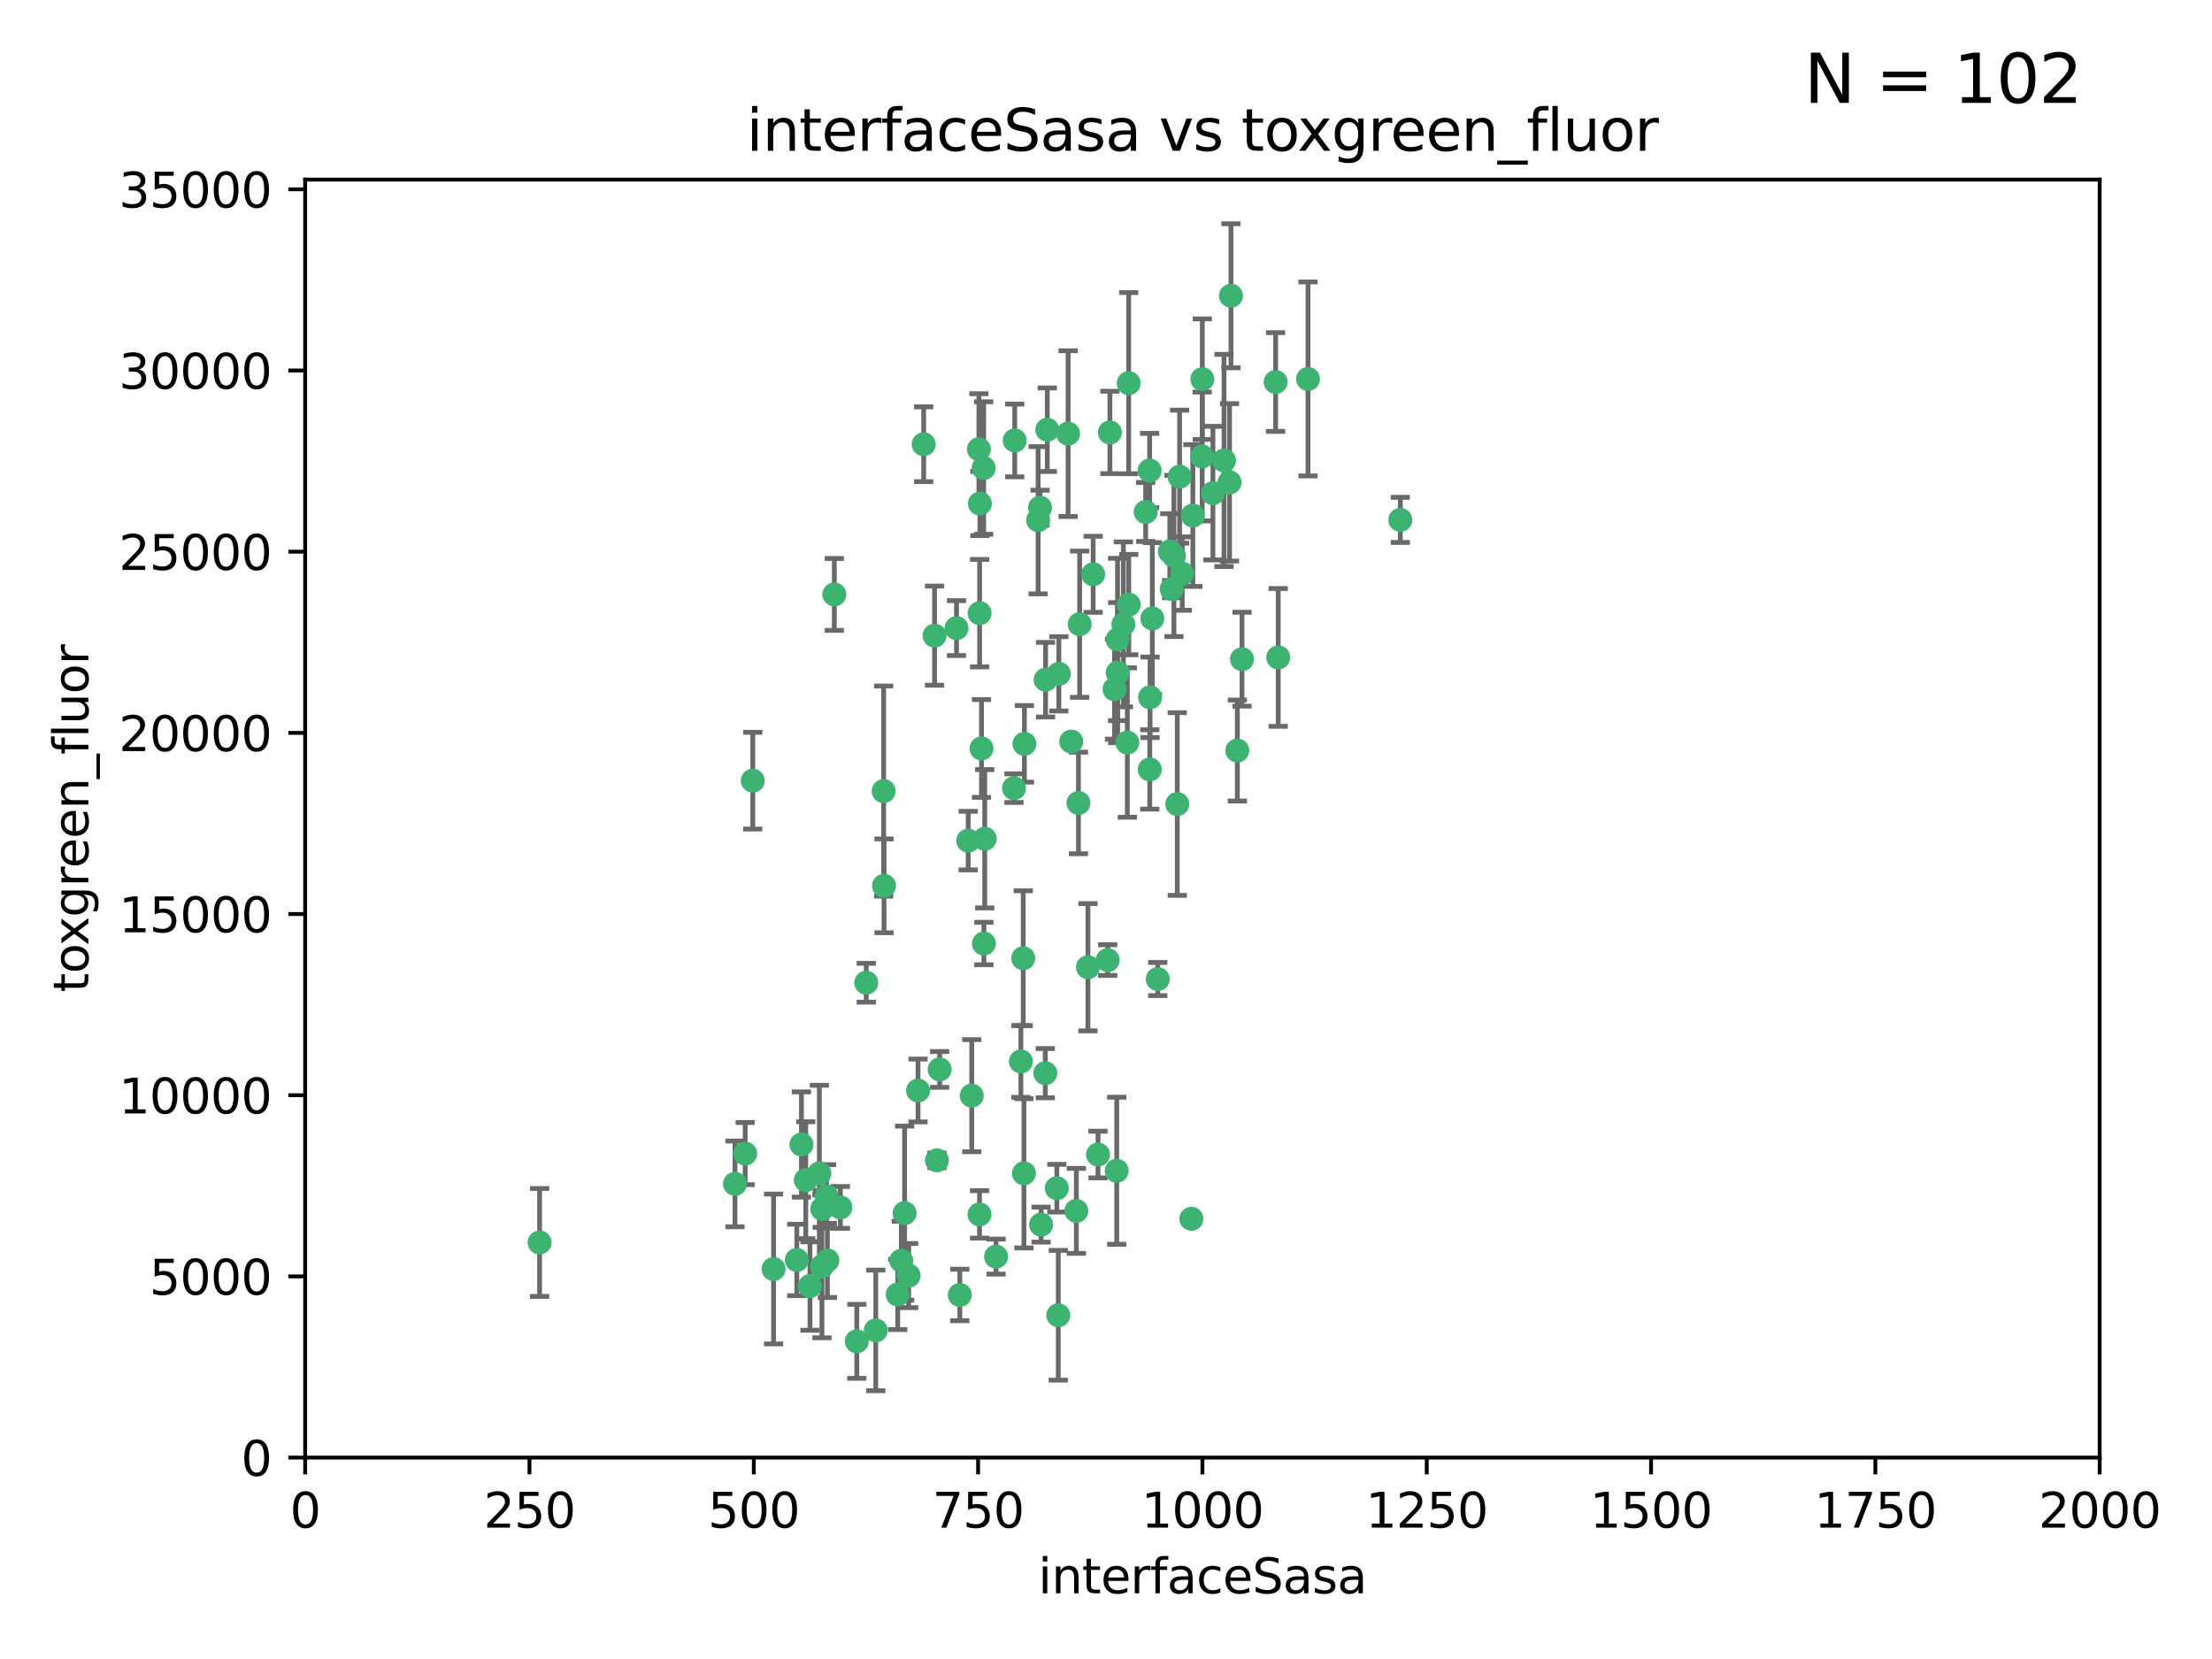 <?xml version="1.0" encoding="utf-8" standalone="no"?>
<!DOCTYPE svg PUBLIC "-//W3C//DTD SVG 1.1//EN"
  "http://www.w3.org/Graphics/SVG/1.1/DTD/svg11.dtd">
<svg xmlns:xlink="http://www.w3.org/1999/xlink" width="460.8pt" height="345.6pt" viewBox="0 0 460.8 345.6" xmlns="http://www.w3.org/2000/svg" version="1.1">
 <defs>
  <style type="text/css">*{stroke-linejoin: round; stroke-linecap: butt}</style>
 </defs>
 <g id="figure_1">
  <g id="patch_1">
   <path d="M 0 345.6 
L 460.8 345.6 
L 460.8 0 
L 0 0 
z
" style="fill: #ffffff"/>
  </g>
  <g id="axes_1">
   <g id="patch_2">
    <path d="M 63.571 303.64 
L 437.4 303.64 
L 437.4 37.411 
L 63.571 37.411 
z
" style="fill: #ffffff"/>
   </g>
   <g id="PathCollection_1">
    <defs>
     <path id="ma692ff8a7d" d="M 0 1.118 
C 0.297 1.118 0.581 1 0.791 0.791 
C 1 0.581 1.118 0.297 1.118 0 
C 1.118 -0.297 1 -0.581 0.791 -0.791 
C 0.581 -1 0.297 -1.118 0 -1.118 
C -0.297 -1.118 -0.581 -1 -0.791 -0.791 
C -1 -0.581 -1.118 -0.297 -1.118 0 
C -1.118 0.297 -1 0.581 -0.791 0.791 
C -0.581 1 -0.297 1.118 0 1.118 
z
" style="stroke: #3cb371"/>
    </defs>
    <g clip-path="url(#p90fc9dd11f)">
     <use xlink:href="#ma692ff8a7d" x="243.693" y="114.876" style="fill: #3cb371; stroke: #3cb371"/>
     <use xlink:href="#ma692ff8a7d" x="272.484" y="78.941" style="fill: #3cb371; stroke: #3cb371"/>
     <use xlink:href="#ma692ff8a7d" x="239.489" y="98.026" style="fill: #3cb371; stroke: #3cb371"/>
     <use xlink:href="#ma692ff8a7d" x="250.437" y="95.094" style="fill: #3cb371; stroke: #3cb371"/>
     <use xlink:href="#ma692ff8a7d" x="266.28" y="136.954" style="fill: #3cb371; stroke: #3cb371"/>
     <use xlink:href="#ma692ff8a7d" x="218.168" y="89.516" style="fill: #3cb371; stroke: #3cb371"/>
     <use xlink:href="#ma692ff8a7d" x="265.738" y="79.578" style="fill: #3cb371; stroke: #3cb371"/>
     <use xlink:href="#ma692ff8a7d" x="254.987" y="95.918" style="fill: #3cb371; stroke: #3cb371"/>
     <use xlink:href="#ma692ff8a7d" x="246.284" y="119.488" style="fill: #3cb371; stroke: #3cb371"/>
     <use xlink:href="#ma692ff8a7d" x="252.676" y="102.727" style="fill: #3cb371; stroke: #3cb371"/>
     <use xlink:href="#ma692ff8a7d" x="244.553" y="115.814" style="fill: #3cb371; stroke: #3cb371"/>
     <use xlink:href="#ma692ff8a7d" x="240.054" y="128.839" style="fill: #3cb371; stroke: #3cb371"/>
     <use xlink:href="#ma692ff8a7d" x="258.734" y="137.321" style="fill: #3cb371; stroke: #3cb371"/>
     <use xlink:href="#ma692ff8a7d" x="256.134" y="100.483" style="fill: #3cb371; stroke: #3cb371"/>
     <use xlink:href="#ma692ff8a7d" x="211.385" y="91.754" style="fill: #3cb371; stroke: #3cb371"/>
     <use xlink:href="#ma692ff8a7d" x="235.142" y="125.947" style="fill: #3cb371; stroke: #3cb371"/>
     <use xlink:href="#ma692ff8a7d" x="234.02" y="130.067" style="fill: #3cb371; stroke: #3cb371"/>
     <use xlink:href="#ma692ff8a7d" x="223.161" y="154.483" style="fill: #3cb371; stroke: #3cb371"/>
     <use xlink:href="#ma692ff8a7d" x="248.491" y="107.386" style="fill: #3cb371; stroke: #3cb371"/>
     <use xlink:href="#ma692ff8a7d" x="238.669" y="106.653" style="fill: #3cb371; stroke: #3cb371"/>
     <use xlink:href="#ma692ff8a7d" x="227.725" y="119.635" style="fill: #3cb371; stroke: #3cb371"/>
     <use xlink:href="#ma692ff8a7d" x="235.125" y="79.819" style="fill: #3cb371; stroke: #3cb371"/>
     <use xlink:href="#ma692ff8a7d" x="244.091" y="122.72" style="fill: #3cb371; stroke: #3cb371"/>
     <use xlink:href="#ma692ff8a7d" x="241.185" y="203.953" style="fill: #3cb371; stroke: #3cb371"/>
     <use xlink:href="#ma692ff8a7d" x="231.211" y="90.084" style="fill: #3cb371; stroke: #3cb371"/>
     <use xlink:href="#ma692ff8a7d" x="213.404" y="154.954" style="fill: #3cb371; stroke: #3cb371"/>
     <use xlink:href="#ma692ff8a7d" x="204.131" y="104.896" style="fill: #3cb371; stroke: #3cb371"/>
     <use xlink:href="#ma692ff8a7d" x="245.731" y="99.298" style="fill: #3cb371; stroke: #3cb371"/>
     <use xlink:href="#ma692ff8a7d" x="257.757" y="156.348" style="fill: #3cb371; stroke: #3cb371"/>
     <use xlink:href="#ma692ff8a7d" x="216.658" y="105.756" style="fill: #3cb371; stroke: #3cb371"/>
     <use xlink:href="#ma692ff8a7d" x="204.916" y="97.498" style="fill: #3cb371; stroke: #3cb371"/>
     <use xlink:href="#ma692ff8a7d" x="192.417" y="92.545" style="fill: #3cb371; stroke: #3cb371"/>
     <use xlink:href="#ma692ff8a7d" x="222.501" y="90.332" style="fill: #3cb371; stroke: #3cb371"/>
     <use xlink:href="#ma692ff8a7d" x="291.711" y="108.301" style="fill: #3cb371; stroke: #3cb371"/>
     <use xlink:href="#ma692ff8a7d" x="224.916" y="130.038" style="fill: #3cb371; stroke: #3cb371"/>
     <use xlink:href="#ma692ff8a7d" x="230.751" y="200.005" style="fill: #3cb371; stroke: #3cb371"/>
     <use xlink:href="#ma692ff8a7d" x="250.465" y="78.988" style="fill: #3cb371; stroke: #3cb371"/>
     <use xlink:href="#ma692ff8a7d" x="199.256" y="130.84" style="fill: #3cb371; stroke: #3cb371"/>
     <use xlink:href="#ma692ff8a7d" x="204.462" y="155.918" style="fill: #3cb371; stroke: #3cb371"/>
     <use xlink:href="#ma692ff8a7d" x="216.882" y="255.109" style="fill: #3cb371; stroke: #3cb371"/>
     <use xlink:href="#ma692ff8a7d" x="213.159" y="199.62" style="fill: #3cb371; stroke: #3cb371"/>
     <use xlink:href="#ma692ff8a7d" x="216.26" y="108.373" style="fill: #3cb371; stroke: #3cb371"/>
     <use xlink:href="#ma692ff8a7d" x="220.577" y="140.37" style="fill: #3cb371; stroke: #3cb371"/>
     <use xlink:href="#ma692ff8a7d" x="203.92" y="93.572" style="fill: #3cb371; stroke: #3cb371"/>
     <use xlink:href="#ma692ff8a7d" x="204.073" y="127.738" style="fill: #3cb371; stroke: #3cb371"/>
     <use xlink:href="#ma692ff8a7d" x="224.662" y="167.27" style="fill: #3cb371; stroke: #3cb371"/>
     <use xlink:href="#ma692ff8a7d" x="239.579" y="145.262" style="fill: #3cb371; stroke: #3cb371"/>
     <use xlink:href="#ma692ff8a7d" x="232.833" y="140.122" style="fill: #3cb371; stroke: #3cb371"/>
     <use xlink:href="#ma692ff8a7d" x="232.635" y="243.887" style="fill: #3cb371; stroke: #3cb371"/>
     <use xlink:href="#ma692ff8a7d" x="256.433" y="61.614" style="fill: #3cb371; stroke: #3cb371"/>
     <use xlink:href="#ma692ff8a7d" x="194.686" y="132.411" style="fill: #3cb371; stroke: #3cb371"/>
     <use xlink:href="#ma692ff8a7d" x="248.185" y="253.893" style="fill: #3cb371; stroke: #3cb371"/>
     <use xlink:href="#ma692ff8a7d" x="220.157" y="247.522" style="fill: #3cb371; stroke: #3cb371"/>
     <use xlink:href="#ma692ff8a7d" x="180.458" y="204.723" style="fill: #3cb371; stroke: #3cb371"/>
     <use xlink:href="#ma692ff8a7d" x="211.23" y="164.19" style="fill: #3cb371; stroke: #3cb371"/>
     <use xlink:href="#ma692ff8a7d" x="232.811" y="133.213" style="fill: #3cb371; stroke: #3cb371"/>
     <use xlink:href="#ma692ff8a7d" x="239.516" y="160.289" style="fill: #3cb371; stroke: #3cb371"/>
     <use xlink:href="#ma692ff8a7d" x="204.964" y="196.552" style="fill: #3cb371; stroke: #3cb371"/>
     <use xlink:href="#ma692ff8a7d" x="212.669" y="221.118" style="fill: #3cb371; stroke: #3cb371"/>
     <use xlink:href="#ma692ff8a7d" x="205.136" y="174.728" style="fill: #3cb371; stroke: #3cb371"/>
     <use xlink:href="#ma692ff8a7d" x="213.303" y="244.424" style="fill: #3cb371; stroke: #3cb371"/>
     <use xlink:href="#ma692ff8a7d" x="161.148" y="264.357" style="fill: #3cb371; stroke: #3cb371"/>
     <use xlink:href="#ma692ff8a7d" x="217.815" y="141.593" style="fill: #3cb371; stroke: #3cb371"/>
     <use xlink:href="#ma692ff8a7d" x="201.69" y="175.112" style="fill: #3cb371; stroke: #3cb371"/>
     <use xlink:href="#ma692ff8a7d" x="199.948" y="269.764" style="fill: #3cb371; stroke: #3cb371"/>
     <use xlink:href="#ma692ff8a7d" x="234.846" y="154.686" style="fill: #3cb371; stroke: #3cb371"/>
     <use xlink:href="#ma692ff8a7d" x="175.066" y="251.524" style="fill: #3cb371; stroke: #3cb371"/>
     <use xlink:href="#ma692ff8a7d" x="184.082" y="164.794" style="fill: #3cb371; stroke: #3cb371"/>
     <use xlink:href="#ma692ff8a7d" x="207.501" y="261.772" style="fill: #3cb371; stroke: #3cb371"/>
     <use xlink:href="#ma692ff8a7d" x="187.755" y="262.628" style="fill: #3cb371; stroke: #3cb371"/>
     <use xlink:href="#ma692ff8a7d" x="172.357" y="262.571" style="fill: #3cb371; stroke: #3cb371"/>
     <use xlink:href="#ma692ff8a7d" x="165.991" y="262.474" style="fill: #3cb371; stroke: #3cb371"/>
     <use xlink:href="#ma692ff8a7d" x="232.174" y="143.576" style="fill: #3cb371; stroke: #3cb371"/>
     <use xlink:href="#ma692ff8a7d" x="167.858" y="245.856" style="fill: #3cb371; stroke: #3cb371"/>
     <use xlink:href="#ma692ff8a7d" x="166.957" y="238.42" style="fill: #3cb371; stroke: #3cb371"/>
     <use xlink:href="#ma692ff8a7d" x="224.222" y="252.246" style="fill: #3cb371; stroke: #3cb371"/>
     <use xlink:href="#ma692ff8a7d" x="228.736" y="240.511" style="fill: #3cb371; stroke: #3cb371"/>
     <use xlink:href="#ma692ff8a7d" x="112.41" y="258.827" style="fill: #3cb371; stroke: #3cb371"/>
     <use xlink:href="#ma692ff8a7d" x="171.281" y="251.838" style="fill: #3cb371; stroke: #3cb371"/>
     <use xlink:href="#ma692ff8a7d" x="178.488" y="279.423" style="fill: #3cb371; stroke: #3cb371"/>
     <use xlink:href="#ma692ff8a7d" x="156.817" y="162.629" style="fill: #3cb371; stroke: #3cb371"/>
     <use xlink:href="#ma692ff8a7d" x="245.245" y="167.495" style="fill: #3cb371; stroke: #3cb371"/>
     <use xlink:href="#ma692ff8a7d" x="188.445" y="252.723" style="fill: #3cb371; stroke: #3cb371"/>
     <use xlink:href="#ma692ff8a7d" x="217.757" y="223.562" style="fill: #3cb371; stroke: #3cb371"/>
     <use xlink:href="#ma692ff8a7d" x="170.686" y="244.428" style="fill: #3cb371; stroke: #3cb371"/>
     <use xlink:href="#ma692ff8a7d" x="172.183" y="249.211" style="fill: #3cb371; stroke: #3cb371"/>
     <use xlink:href="#ma692ff8a7d" x="191.245" y="227.169" style="fill: #3cb371; stroke: #3cb371"/>
     <use xlink:href="#ma692ff8a7d" x="220.46" y="273.991" style="fill: #3cb371; stroke: #3cb371"/>
     <use xlink:href="#ma692ff8a7d" x="173.806" y="123.828" style="fill: #3cb371; stroke: #3cb371"/>
     <use xlink:href="#ma692ff8a7d" x="155.238" y="240.314" style="fill: #3cb371; stroke: #3cb371"/>
     <use xlink:href="#ma692ff8a7d" x="195.181" y="241.718" style="fill: #3cb371; stroke: #3cb371"/>
     <use xlink:href="#ma692ff8a7d" x="204.052" y="252.978" style="fill: #3cb371; stroke: #3cb371"/>
     <use xlink:href="#ma692ff8a7d" x="187.013" y="269.669" style="fill: #3cb371; stroke: #3cb371"/>
     <use xlink:href="#ma692ff8a7d" x="195.744" y="222.785" style="fill: #3cb371; stroke: #3cb371"/>
     <use xlink:href="#ma692ff8a7d" x="189.29" y="265.728" style="fill: #3cb371; stroke: #3cb371"/>
     <use xlink:href="#ma692ff8a7d" x="182.439" y="277.145" style="fill: #3cb371; stroke: #3cb371"/>
     <use xlink:href="#ma692ff8a7d" x="226.639" y="201.488" style="fill: #3cb371; stroke: #3cb371"/>
     <use xlink:href="#ma692ff8a7d" x="171.225" y="263.81" style="fill: #3cb371; stroke: #3cb371"/>
     <use xlink:href="#ma692ff8a7d" x="184.157" y="184.534" style="fill: #3cb371; stroke: #3cb371"/>
     <use xlink:href="#ma692ff8a7d" x="153.109" y="246.624" style="fill: #3cb371; stroke: #3cb371"/>
     <use xlink:href="#ma692ff8a7d" x="168.733" y="267.91" style="fill: #3cb371; stroke: #3cb371"/>
     <use xlink:href="#ma692ff8a7d" x="202.428" y="228.248" style="fill: #3cb371; stroke: #3cb371"/>
    </g>
   </g>
   <g id="matplotlib.axis_1">
    <g id="xtick_1">
     <g id="line2d_1">
      <defs>
       <path id="med4f2394dc" d="M 0 0 
L 0 3.5 
" style="stroke: #000000; stroke-width: 0.8"/>
      </defs>
      <g>
       <use xlink:href="#med4f2394dc" x="63.571" y="303.64" style="stroke: #000000; stroke-width: 0.8"/>
      </g>
     </g>
     <g id="text_1">
      <!-- 0 -->
      <g transform="translate(60.39 318.238)scale(0.1 -0.1)">
       <defs>
        <path id="DejaVuSans-30" d="M 2034 4250 
Q 1547 4250 1301 3770 
Q 1056 3291 1056 2328 
Q 1056 1369 1301 889 
Q 1547 409 2034 409 
Q 2525 409 2770 889 
Q 3016 1369 3016 2328 
Q 3016 3291 2770 3770 
Q 2525 4250 2034 4250 
z
M 2034 4750 
Q 2819 4750 3233 4129 
Q 3647 3509 3647 2328 
Q 3647 1150 3233 529 
Q 2819 -91 2034 -91 
Q 1250 -91 836 529 
Q 422 1150 422 2328 
Q 422 3509 836 4129 
Q 1250 4750 2034 4750 
z
" transform="scale(0.016)"/>
       </defs>
       <use xlink:href="#DejaVuSans-30"/>
      </g>
     </g>
    </g>
    <g id="xtick_2">
     <g id="line2d_2">
      <g>
       <use xlink:href="#med4f2394dc" x="110.3" y="303.64" style="stroke: #000000; stroke-width: 0.8"/>
      </g>
     </g>
     <g id="text_2">
      <!-- 250 -->
      <g transform="translate(100.756 318.238)scale(0.1 -0.1)">
       <defs>
        <path id="DejaVuSans-32" d="M 1228 531 
L 3431 531 
L 3431 0 
L 469 0 
L 469 531 
Q 828 903 1448 1529 
Q 2069 2156 2228 2338 
Q 2531 2678 2651 2914 
Q 2772 3150 2772 3378 
Q 2772 3750 2511 3984 
Q 2250 4219 1831 4219 
Q 1534 4219 1204 4116 
Q 875 4013 500 3803 
L 500 4441 
Q 881 4594 1212 4672 
Q 1544 4750 1819 4750 
Q 2544 4750 2975 4387 
Q 3406 4025 3406 3419 
Q 3406 3131 3298 2873 
Q 3191 2616 2906 2266 
Q 2828 2175 2409 1742 
Q 1991 1309 1228 531 
z
" transform="scale(0.016)"/>
        <path id="DejaVuSans-35" d="M 691 4666 
L 3169 4666 
L 3169 4134 
L 1269 4134 
L 1269 2991 
Q 1406 3038 1543 3061 
Q 1681 3084 1819 3084 
Q 2600 3084 3056 2656 
Q 3513 2228 3513 1497 
Q 3513 744 3044 326 
Q 2575 -91 1722 -91 
Q 1428 -91 1123 -41 
Q 819 9 494 109 
L 494 744 
Q 775 591 1075 516 
Q 1375 441 1709 441 
Q 2250 441 2565 725 
Q 2881 1009 2881 1497 
Q 2881 1984 2565 2268 
Q 2250 2553 1709 2553 
Q 1456 2553 1204 2497 
Q 953 2441 691 2322 
L 691 4666 
z
" transform="scale(0.016)"/>
       </defs>
       <use xlink:href="#DejaVuSans-32"/>
       <use xlink:href="#DejaVuSans-35" x="63.623"/>
       <use xlink:href="#DejaVuSans-30" x="127.246"/>
      </g>
     </g>
    </g>
    <g id="xtick_3">
     <g id="line2d_3">
      <g>
       <use xlink:href="#med4f2394dc" x="157.028" y="303.64" style="stroke: #000000; stroke-width: 0.8"/>
      </g>
     </g>
     <g id="text_3">
      <!-- 500 -->
      <g transform="translate(147.485 318.238)scale(0.1 -0.1)">
       <use xlink:href="#DejaVuSans-35"/>
       <use xlink:href="#DejaVuSans-30" x="63.623"/>
       <use xlink:href="#DejaVuSans-30" x="127.246"/>
      </g>
     </g>
    </g>
    <g id="xtick_4">
     <g id="line2d_4">
      <g>
       <use xlink:href="#med4f2394dc" x="203.757" y="303.64" style="stroke: #000000; stroke-width: 0.8"/>
      </g>
     </g>
     <g id="text_4">
      <!-- 750 -->
      <g transform="translate(194.213 318.238)scale(0.1 -0.1)">
       <defs>
        <path id="DejaVuSans-37" d="M 525 4666 
L 3525 4666 
L 3525 4397 
L 1831 0 
L 1172 0 
L 2766 4134 
L 525 4134 
L 525 4666 
z
" transform="scale(0.016)"/>
       </defs>
       <use xlink:href="#DejaVuSans-37"/>
       <use xlink:href="#DejaVuSans-35" x="63.623"/>
       <use xlink:href="#DejaVuSans-30" x="127.246"/>
      </g>
     </g>
    </g>
    <g id="xtick_5">
     <g id="line2d_5">
      <g>
       <use xlink:href="#med4f2394dc" x="250.486" y="303.64" style="stroke: #000000; stroke-width: 0.8"/>
      </g>
     </g>
     <g id="text_5">
      <!-- 1000 -->
      <g transform="translate(237.761 318.238)scale(0.1 -0.1)">
       <defs>
        <path id="DejaVuSans-31" d="M 794 531 
L 1825 531 
L 1825 4091 
L 703 3866 
L 703 4441 
L 1819 4666 
L 2450 4666 
L 2450 531 
L 3481 531 
L 3481 0 
L 794 0 
L 794 531 
z
" transform="scale(0.016)"/>
       </defs>
       <use xlink:href="#DejaVuSans-31"/>
       <use xlink:href="#DejaVuSans-30" x="63.623"/>
       <use xlink:href="#DejaVuSans-30" x="127.246"/>
       <use xlink:href="#DejaVuSans-30" x="190.869"/>
      </g>
     </g>
    </g>
    <g id="xtick_6">
     <g id="line2d_6">
      <g>
       <use xlink:href="#med4f2394dc" x="297.214" y="303.64" style="stroke: #000000; stroke-width: 0.8"/>
      </g>
     </g>
     <g id="text_6">
      <!-- 1250 -->
      <g transform="translate(284.489 318.238)scale(0.1 -0.1)">
       <use xlink:href="#DejaVuSans-31"/>
       <use xlink:href="#DejaVuSans-32" x="63.623"/>
       <use xlink:href="#DejaVuSans-35" x="127.246"/>
       <use xlink:href="#DejaVuSans-30" x="190.869"/>
      </g>
     </g>
    </g>
    <g id="xtick_7">
     <g id="line2d_7">
      <g>
       <use xlink:href="#med4f2394dc" x="343.943" y="303.64" style="stroke: #000000; stroke-width: 0.8"/>
      </g>
     </g>
     <g id="text_7">
      <!-- 1500 -->
      <g transform="translate(331.218 318.238)scale(0.1 -0.1)">
       <use xlink:href="#DejaVuSans-31"/>
       <use xlink:href="#DejaVuSans-35" x="63.623"/>
       <use xlink:href="#DejaVuSans-30" x="127.246"/>
       <use xlink:href="#DejaVuSans-30" x="190.869"/>
      </g>
     </g>
    </g>
    <g id="xtick_8">
     <g id="line2d_8">
      <g>
       <use xlink:href="#med4f2394dc" x="390.671" y="303.64" style="stroke: #000000; stroke-width: 0.8"/>
      </g>
     </g>
     <g id="text_8">
      <!-- 1750 -->
      <g transform="translate(377.946 318.238)scale(0.1 -0.1)">
       <use xlink:href="#DejaVuSans-31"/>
       <use xlink:href="#DejaVuSans-37" x="63.623"/>
       <use xlink:href="#DejaVuSans-35" x="127.246"/>
       <use xlink:href="#DejaVuSans-30" x="190.869"/>
      </g>
     </g>
    </g>
    <g id="xtick_9">
     <g id="line2d_9">
      <g>
       <use xlink:href="#med4f2394dc" x="437.4" y="303.64" style="stroke: #000000; stroke-width: 0.8"/>
      </g>
     </g>
     <g id="text_9">
      <!-- 2000 -->
      <g transform="translate(424.675 318.238)scale(0.1 -0.1)">
       <use xlink:href="#DejaVuSans-32"/>
       <use xlink:href="#DejaVuSans-30" x="63.623"/>
       <use xlink:href="#DejaVuSans-30" x="127.246"/>
       <use xlink:href="#DejaVuSans-30" x="190.869"/>
      </g>
     </g>
    </g>
    <g id="text_10">
     <!-- interfaceSasa -->
     <g transform="translate(216.279 331.917)scale(0.1 -0.1)">
      <defs>
       <path id="DejaVuSans-69" d="M 603 3500 
L 1178 3500 
L 1178 0 
L 603 0 
L 603 3500 
z
M 603 4863 
L 1178 4863 
L 1178 4134 
L 603 4134 
L 603 4863 
z
" transform="scale(0.016)"/>
       <path id="DejaVuSans-6e" d="M 3513 2113 
L 3513 0 
L 2938 0 
L 2938 2094 
Q 2938 2591 2744 2837 
Q 2550 3084 2163 3084 
Q 1697 3084 1428 2787 
Q 1159 2491 1159 1978 
L 1159 0 
L 581 0 
L 581 3500 
L 1159 3500 
L 1159 2956 
Q 1366 3272 1645 3428 
Q 1925 3584 2291 3584 
Q 2894 3584 3203 3211 
Q 3513 2838 3513 2113 
z
" transform="scale(0.016)"/>
       <path id="DejaVuSans-74" d="M 1172 4494 
L 1172 3500 
L 2356 3500 
L 2356 3053 
L 1172 3053 
L 1172 1153 
Q 1172 725 1289 603 
Q 1406 481 1766 481 
L 2356 481 
L 2356 0 
L 1766 0 
Q 1100 0 847 248 
Q 594 497 594 1153 
L 594 3053 
L 172 3053 
L 172 3500 
L 594 3500 
L 594 4494 
L 1172 4494 
z
" transform="scale(0.016)"/>
       <path id="DejaVuSans-65" d="M 3597 1894 
L 3597 1613 
L 953 1613 
Q 991 1019 1311 708 
Q 1631 397 2203 397 
Q 2534 397 2845 478 
Q 3156 559 3463 722 
L 3463 178 
Q 3153 47 2828 -22 
Q 2503 -91 2169 -91 
Q 1331 -91 842 396 
Q 353 884 353 1716 
Q 353 2575 817 3079 
Q 1281 3584 2069 3584 
Q 2775 3584 3186 3129 
Q 3597 2675 3597 1894 
z
M 3022 2063 
Q 3016 2534 2758 2815 
Q 2500 3097 2075 3097 
Q 1594 3097 1305 2825 
Q 1016 2553 972 2059 
L 3022 2063 
z
" transform="scale(0.016)"/>
       <path id="DejaVuSans-72" d="M 2631 2963 
Q 2534 3019 2420 3045 
Q 2306 3072 2169 3072 
Q 1681 3072 1420 2755 
Q 1159 2438 1159 1844 
L 1159 0 
L 581 0 
L 581 3500 
L 1159 3500 
L 1159 2956 
Q 1341 3275 1631 3429 
Q 1922 3584 2338 3584 
Q 2397 3584 2469 3576 
Q 2541 3569 2628 3553 
L 2631 2963 
z
" transform="scale(0.016)"/>
       <path id="DejaVuSans-66" d="M 2375 4863 
L 2375 4384 
L 1825 4384 
Q 1516 4384 1395 4259 
Q 1275 4134 1275 3809 
L 1275 3500 
L 2222 3500 
L 2222 3053 
L 1275 3053 
L 1275 0 
L 697 0 
L 697 3053 
L 147 3053 
L 147 3500 
L 697 3500 
L 697 3744 
Q 697 4328 969 4595 
Q 1241 4863 1831 4863 
L 2375 4863 
z
" transform="scale(0.016)"/>
       <path id="DejaVuSans-61" d="M 2194 1759 
Q 1497 1759 1228 1600 
Q 959 1441 959 1056 
Q 959 750 1161 570 
Q 1363 391 1709 391 
Q 2188 391 2477 730 
Q 2766 1069 2766 1631 
L 2766 1759 
L 2194 1759 
z
M 3341 1997 
L 3341 0 
L 2766 0 
L 2766 531 
Q 2569 213 2275 61 
Q 1981 -91 1556 -91 
Q 1019 -91 701 211 
Q 384 513 384 1019 
Q 384 1609 779 1909 
Q 1175 2209 1959 2209 
L 2766 2209 
L 2766 2266 
Q 2766 2663 2505 2880 
Q 2244 3097 1772 3097 
Q 1472 3097 1187 3025 
Q 903 2953 641 2809 
L 641 3341 
Q 956 3463 1253 3523 
Q 1550 3584 1831 3584 
Q 2591 3584 2966 3190 
Q 3341 2797 3341 1997 
z
" transform="scale(0.016)"/>
       <path id="DejaVuSans-63" d="M 3122 3366 
L 3122 2828 
Q 2878 2963 2633 3030 
Q 2388 3097 2138 3097 
Q 1578 3097 1268 2742 
Q 959 2388 959 1747 
Q 959 1106 1268 751 
Q 1578 397 2138 397 
Q 2388 397 2633 464 
Q 2878 531 3122 666 
L 3122 134 
Q 2881 22 2623 -34 
Q 2366 -91 2075 -91 
Q 1284 -91 818 406 
Q 353 903 353 1747 
Q 353 2603 823 3093 
Q 1294 3584 2113 3584 
Q 2378 3584 2631 3529 
Q 2884 3475 3122 3366 
z
" transform="scale(0.016)"/>
       <path id="DejaVuSans-53" d="M 3425 4513 
L 3425 3897 
Q 3066 4069 2747 4153 
Q 2428 4238 2131 4238 
Q 1616 4238 1336 4038 
Q 1056 3838 1056 3469 
Q 1056 3159 1242 3001 
Q 1428 2844 1947 2747 
L 2328 2669 
Q 3034 2534 3370 2195 
Q 3706 1856 3706 1288 
Q 3706 609 3251 259 
Q 2797 -91 1919 -91 
Q 1588 -91 1214 -16 
Q 841 59 441 206 
L 441 856 
Q 825 641 1194 531 
Q 1563 422 1919 422 
Q 2459 422 2753 634 
Q 3047 847 3047 1241 
Q 3047 1584 2836 1778 
Q 2625 1972 2144 2069 
L 1759 2144 
Q 1053 2284 737 2584 
Q 422 2884 422 3419 
Q 422 4038 858 4394 
Q 1294 4750 2059 4750 
Q 2388 4750 2728 4690 
Q 3069 4631 3425 4513 
z
" transform="scale(0.016)"/>
       <path id="DejaVuSans-73" d="M 2834 3397 
L 2834 2853 
Q 2591 2978 2328 3040 
Q 2066 3103 1784 3103 
Q 1356 3103 1142 2972 
Q 928 2841 928 2578 
Q 928 2378 1081 2264 
Q 1234 2150 1697 2047 
L 1894 2003 
Q 2506 1872 2764 1633 
Q 3022 1394 3022 966 
Q 3022 478 2636 193 
Q 2250 -91 1575 -91 
Q 1294 -91 989 -36 
Q 684 19 347 128 
L 347 722 
Q 666 556 975 473 
Q 1284 391 1588 391 
Q 1994 391 2212 530 
Q 2431 669 2431 922 
Q 2431 1156 2273 1281 
Q 2116 1406 1581 1522 
L 1381 1569 
Q 847 1681 609 1914 
Q 372 2147 372 2553 
Q 372 3047 722 3315 
Q 1072 3584 1716 3584 
Q 2034 3584 2315 3537 
Q 2597 3491 2834 3397 
z
" transform="scale(0.016)"/>
      </defs>
      <use xlink:href="#DejaVuSans-69"/>
      <use xlink:href="#DejaVuSans-6e" x="27.783"/>
      <use xlink:href="#DejaVuSans-74" x="91.162"/>
      <use xlink:href="#DejaVuSans-65" x="130.371"/>
      <use xlink:href="#DejaVuSans-72" x="191.895"/>
      <use xlink:href="#DejaVuSans-66" x="233.008"/>
      <use xlink:href="#DejaVuSans-61" x="268.213"/>
      <use xlink:href="#DejaVuSans-63" x="329.492"/>
      <use xlink:href="#DejaVuSans-65" x="384.473"/>
      <use xlink:href="#DejaVuSans-53" x="445.996"/>
      <use xlink:href="#DejaVuSans-61" x="509.473"/>
      <use xlink:href="#DejaVuSans-73" x="570.752"/>
      <use xlink:href="#DejaVuSans-61" x="622.852"/>
     </g>
    </g>
   </g>
   <g id="matplotlib.axis_2">
    <g id="ytick_1">
     <g id="line2d_10">
      <defs>
       <path id="m7db57aa8b4" d="M 0 0 
L -3.5 0 
" style="stroke: #000000; stroke-width: 0.8"/>
      </defs>
      <g>
       <use xlink:href="#m7db57aa8b4" x="63.571" y="303.64" style="stroke: #000000; stroke-width: 0.8"/>
      </g>
     </g>
     <g id="text_11">
      <!-- 0 -->
      <g transform="translate(50.209 307.439)scale(0.1 -0.1)">
       <use xlink:href="#DejaVuSans-30"/>
      </g>
     </g>
    </g>
    <g id="ytick_2">
     <g id="line2d_11">
      <g>
       <use xlink:href="#m7db57aa8b4" x="63.571" y="265.897" style="stroke: #000000; stroke-width: 0.8"/>
      </g>
     </g>
     <g id="text_12">
      <!-- 5000 -->
      <g transform="translate(31.121 269.696)scale(0.1 -0.1)">
       <use xlink:href="#DejaVuSans-35"/>
       <use xlink:href="#DejaVuSans-30" x="63.623"/>
       <use xlink:href="#DejaVuSans-30" x="127.246"/>
       <use xlink:href="#DejaVuSans-30" x="190.869"/>
      </g>
     </g>
    </g>
    <g id="ytick_3">
     <g id="line2d_12">
      <g>
       <use xlink:href="#m7db57aa8b4" x="63.571" y="228.154" style="stroke: #000000; stroke-width: 0.8"/>
      </g>
     </g>
     <g id="text_13">
      <!-- 10000 -->
      <g transform="translate(24.759 231.953)scale(0.1 -0.1)">
       <use xlink:href="#DejaVuSans-31"/>
       <use xlink:href="#DejaVuSans-30" x="63.623"/>
       <use xlink:href="#DejaVuSans-30" x="127.246"/>
       <use xlink:href="#DejaVuSans-30" x="190.869"/>
       <use xlink:href="#DejaVuSans-30" x="254.492"/>
      </g>
     </g>
    </g>
    <g id="ytick_4">
     <g id="line2d_13">
      <g>
       <use xlink:href="#m7db57aa8b4" x="63.571" y="190.411" style="stroke: #000000; stroke-width: 0.8"/>
      </g>
     </g>
     <g id="text_14">
      <!-- 15000 -->
      <g transform="translate(24.759 194.21)scale(0.1 -0.1)">
       <use xlink:href="#DejaVuSans-31"/>
       <use xlink:href="#DejaVuSans-35" x="63.623"/>
       <use xlink:href="#DejaVuSans-30" x="127.246"/>
       <use xlink:href="#DejaVuSans-30" x="190.869"/>
       <use xlink:href="#DejaVuSans-30" x="254.492"/>
      </g>
     </g>
    </g>
    <g id="ytick_5">
     <g id="line2d_14">
      <g>
       <use xlink:href="#m7db57aa8b4" x="63.571" y="152.668" style="stroke: #000000; stroke-width: 0.8"/>
      </g>
     </g>
     <g id="text_15">
      <!-- 20000 -->
      <g transform="translate(24.759 156.467)scale(0.1 -0.1)">
       <use xlink:href="#DejaVuSans-32"/>
       <use xlink:href="#DejaVuSans-30" x="63.623"/>
       <use xlink:href="#DejaVuSans-30" x="127.246"/>
       <use xlink:href="#DejaVuSans-30" x="190.869"/>
       <use xlink:href="#DejaVuSans-30" x="254.492"/>
      </g>
     </g>
    </g>
    <g id="ytick_6">
     <g id="line2d_15">
      <g>
       <use xlink:href="#m7db57aa8b4" x="63.571" y="114.925" style="stroke: #000000; stroke-width: 0.8"/>
      </g>
     </g>
     <g id="text_16">
      <!-- 25000 -->
      <g transform="translate(24.759 118.724)scale(0.1 -0.1)">
       <use xlink:href="#DejaVuSans-32"/>
       <use xlink:href="#DejaVuSans-35" x="63.623"/>
       <use xlink:href="#DejaVuSans-30" x="127.246"/>
       <use xlink:href="#DejaVuSans-30" x="190.869"/>
       <use xlink:href="#DejaVuSans-30" x="254.492"/>
      </g>
     </g>
    </g>
    <g id="ytick_7">
     <g id="line2d_16">
      <g>
       <use xlink:href="#m7db57aa8b4" x="63.571" y="77.181" style="stroke: #000000; stroke-width: 0.8"/>
      </g>
     </g>
     <g id="text_17">
      <!-- 30000 -->
      <g transform="translate(24.759 80.981)scale(0.1 -0.1)">
       <defs>
        <path id="DejaVuSans-33" d="M 2597 2516 
Q 3050 2419 3304 2112 
Q 3559 1806 3559 1356 
Q 3559 666 3084 287 
Q 2609 -91 1734 -91 
Q 1441 -91 1130 -33 
Q 819 25 488 141 
L 488 750 
Q 750 597 1062 519 
Q 1375 441 1716 441 
Q 2309 441 2620 675 
Q 2931 909 2931 1356 
Q 2931 1769 2642 2001 
Q 2353 2234 1838 2234 
L 1294 2234 
L 1294 2753 
L 1863 2753 
Q 2328 2753 2575 2939 
Q 2822 3125 2822 3475 
Q 2822 3834 2567 4026 
Q 2313 4219 1838 4219 
Q 1578 4219 1281 4162 
Q 984 4106 628 3988 
L 628 4550 
Q 988 4650 1302 4700 
Q 1616 4750 1894 4750 
Q 2613 4750 3031 4423 
Q 3450 4097 3450 3541 
Q 3450 3153 3228 2886 
Q 3006 2619 2597 2516 
z
" transform="scale(0.016)"/>
       </defs>
       <use xlink:href="#DejaVuSans-33"/>
       <use xlink:href="#DejaVuSans-30" x="63.623"/>
       <use xlink:href="#DejaVuSans-30" x="127.246"/>
       <use xlink:href="#DejaVuSans-30" x="190.869"/>
       <use xlink:href="#DejaVuSans-30" x="254.492"/>
      </g>
     </g>
    </g>
    <g id="ytick_8">
     <g id="line2d_17">
      <g>
       <use xlink:href="#m7db57aa8b4" x="63.571" y="39.438" style="stroke: #000000; stroke-width: 0.8"/>
      </g>
     </g>
     <g id="text_18">
      <!-- 35000 -->
      <g transform="translate(24.759 43.238)scale(0.1 -0.1)">
       <use xlink:href="#DejaVuSans-33"/>
       <use xlink:href="#DejaVuSans-35" x="63.623"/>
       <use xlink:href="#DejaVuSans-30" x="127.246"/>
       <use xlink:href="#DejaVuSans-30" x="190.869"/>
       <use xlink:href="#DejaVuSans-30" x="254.492"/>
      </g>
     </g>
    </g>
    <g id="text_19">
     <!-- toxgreen_fluor -->
     <g transform="translate(18.401 206.72)rotate(-90)scale(0.1 -0.1)">
      <defs>
       <path id="DejaVuSans-6f" d="M 1959 3097 
Q 1497 3097 1228 2736 
Q 959 2375 959 1747 
Q 959 1119 1226 758 
Q 1494 397 1959 397 
Q 2419 397 2687 759 
Q 2956 1122 2956 1747 
Q 2956 2369 2687 2733 
Q 2419 3097 1959 3097 
z
M 1959 3584 
Q 2709 3584 3137 3096 
Q 3566 2609 3566 1747 
Q 3566 888 3137 398 
Q 2709 -91 1959 -91 
Q 1206 -91 779 398 
Q 353 888 353 1747 
Q 353 2609 779 3096 
Q 1206 3584 1959 3584 
z
" transform="scale(0.016)"/>
       <path id="DejaVuSans-78" d="M 3513 3500 
L 2247 1797 
L 3578 0 
L 2900 0 
L 1881 1375 
L 863 0 
L 184 0 
L 1544 1831 
L 300 3500 
L 978 3500 
L 1906 2253 
L 2834 3500 
L 3513 3500 
z
" transform="scale(0.016)"/>
       <path id="DejaVuSans-67" d="M 2906 1791 
Q 2906 2416 2648 2759 
Q 2391 3103 1925 3103 
Q 1463 3103 1205 2759 
Q 947 2416 947 1791 
Q 947 1169 1205 825 
Q 1463 481 1925 481 
Q 2391 481 2648 825 
Q 2906 1169 2906 1791 
z
M 3481 434 
Q 3481 -459 3084 -895 
Q 2688 -1331 1869 -1331 
Q 1566 -1331 1297 -1286 
Q 1028 -1241 775 -1147 
L 775 -588 
Q 1028 -725 1275 -790 
Q 1522 -856 1778 -856 
Q 2344 -856 2625 -561 
Q 2906 -266 2906 331 
L 2906 616 
Q 2728 306 2450 153 
Q 2172 0 1784 0 
Q 1141 0 747 490 
Q 353 981 353 1791 
Q 353 2603 747 3093 
Q 1141 3584 1784 3584 
Q 2172 3584 2450 3431 
Q 2728 3278 2906 2969 
L 2906 3500 
L 3481 3500 
L 3481 434 
z
" transform="scale(0.016)"/>
       <path id="DejaVuSans-5f" d="M 3263 -1063 
L 3263 -1509 
L -63 -1509 
L -63 -1063 
L 3263 -1063 
z
" transform="scale(0.016)"/>
       <path id="DejaVuSans-6c" d="M 603 4863 
L 1178 4863 
L 1178 0 
L 603 0 
L 603 4863 
z
" transform="scale(0.016)"/>
       <path id="DejaVuSans-75" d="M 544 1381 
L 544 3500 
L 1119 3500 
L 1119 1403 
Q 1119 906 1312 657 
Q 1506 409 1894 409 
Q 2359 409 2629 706 
Q 2900 1003 2900 1516 
L 2900 3500 
L 3475 3500 
L 3475 0 
L 2900 0 
L 2900 538 
Q 2691 219 2414 64 
Q 2138 -91 1772 -91 
Q 1169 -91 856 284 
Q 544 659 544 1381 
z
M 1991 3584 
L 1991 3584 
z
" transform="scale(0.016)"/>
      </defs>
      <use xlink:href="#DejaVuSans-74"/>
      <use xlink:href="#DejaVuSans-6f" x="39.209"/>
      <use xlink:href="#DejaVuSans-78" x="97.266"/>
      <use xlink:href="#DejaVuSans-67" x="156.445"/>
      <use xlink:href="#DejaVuSans-72" x="219.922"/>
      <use xlink:href="#DejaVuSans-65" x="258.785"/>
      <use xlink:href="#DejaVuSans-65" x="320.309"/>
      <use xlink:href="#DejaVuSans-6e" x="381.832"/>
      <use xlink:href="#DejaVuSans-5f" x="445.211"/>
      <use xlink:href="#DejaVuSans-66" x="495.211"/>
      <use xlink:href="#DejaVuSans-6c" x="530.416"/>
      <use xlink:href="#DejaVuSans-75" x="558.199"/>
      <use xlink:href="#DejaVuSans-6f" x="621.578"/>
      <use xlink:href="#DejaVuSans-72" x="682.76"/>
     </g>
    </g>
   </g>
   <g id="LineCollection_1">
    <path d="M 243.693 122.737 
L 243.693 107.014 
" clip-path="url(#p90fc9dd11f)" style="fill: none; stroke: #696969"/>
    <path d="M 272.484 99.149 
L 272.484 58.733 
" clip-path="url(#p90fc9dd11f)" style="fill: none; stroke: #696969"/>
    <path d="M 239.489 105.772 
L 239.489 90.281 
" clip-path="url(#p90fc9dd11f)" style="fill: none; stroke: #696969"/>
    <path d="M 250.437 108.514 
L 250.437 81.675 
" clip-path="url(#p90fc9dd11f)" style="fill: none; stroke: #696969"/>
    <path d="M 266.28 151.309 
L 266.28 122.599 
" clip-path="url(#p90fc9dd11f)" style="fill: none; stroke: #696969"/>
    <path d="M 218.168 98.217 
L 218.168 80.815 
" clip-path="url(#p90fc9dd11f)" style="fill: none; stroke: #696969"/>
    <path d="M 265.738 89.863 
L 265.738 69.294 
" clip-path="url(#p90fc9dd11f)" style="fill: none; stroke: #696969"/>
    <path d="M 254.987 118.013 
L 254.987 73.824 
" clip-path="url(#p90fc9dd11f)" style="fill: none; stroke: #696969"/>
    <path d="M 246.284 127.133 
L 246.284 111.844 
" clip-path="url(#p90fc9dd11f)" style="fill: none; stroke: #696969"/>
    <path d="M 252.676 116.638 
L 252.676 88.815 
" clip-path="url(#p90fc9dd11f)" style="fill: none; stroke: #696969"/>
    <path d="M 244.553 132.604 
L 244.553 99.024 
" clip-path="url(#p90fc9dd11f)" style="fill: none; stroke: #696969"/>
    <path d="M 240.054 144.637 
L 240.054 113.041 
" clip-path="url(#p90fc9dd11f)" style="fill: none; stroke: #696969"/>
    <path d="M 258.734 147.102 
L 258.734 127.541 
" clip-path="url(#p90fc9dd11f)" style="fill: none; stroke: #696969"/>
    <path d="M 256.134 116.878 
L 256.134 84.088 
" clip-path="url(#p90fc9dd11f)" style="fill: none; stroke: #696969"/>
    <path d="M 211.385 99.334 
L 211.385 84.174 
" clip-path="url(#p90fc9dd11f)" style="fill: none; stroke: #696969"/>
    <path d="M 235.142 136.397 
L 235.142 115.497 
" clip-path="url(#p90fc9dd11f)" style="fill: none; stroke: #696969"/>
    <path d="M 234.02 147.25 
L 234.02 112.885 
" clip-path="url(#p90fc9dd11f)" style="fill: none; stroke: #696969"/>
    <path d="M 223.161 155.048 
L 223.161 153.918 
" clip-path="url(#p90fc9dd11f)" style="fill: none; stroke: #696969"/>
    <path d="M 248.491 122.155 
L 248.491 92.617 
" clip-path="url(#p90fc9dd11f)" style="fill: none; stroke: #696969"/>
    <path d="M 238.669 112.792 
L 238.669 100.514 
" clip-path="url(#p90fc9dd11f)" style="fill: none; stroke: #696969"/>
    <path d="M 227.725 127.554 
L 227.725 111.717 
" clip-path="url(#p90fc9dd11f)" style="fill: none; stroke: #696969"/>
    <path d="M 235.125 98.693 
L 235.125 60.945 
" clip-path="url(#p90fc9dd11f)" style="fill: none; stroke: #696969"/>
    <path d="M 244.091 124.514 
L 244.091 120.926 
" clip-path="url(#p90fc9dd11f)" style="fill: none; stroke: #696969"/>
    <path d="M 241.185 207.405 
L 241.185 200.501 
" clip-path="url(#p90fc9dd11f)" style="fill: none; stroke: #696969"/>
    <path d="M 231.211 98.668 
L 231.211 81.501 
" clip-path="url(#p90fc9dd11f)" style="fill: none; stroke: #696969"/>
    <path d="M 213.404 162.929 
L 213.404 146.979 
" clip-path="url(#p90fc9dd11f)" style="fill: none; stroke: #696969"/>
    <path d="M 204.131 111.578 
L 204.131 98.214 
" clip-path="url(#p90fc9dd11f)" style="fill: none; stroke: #696969"/>
    <path d="M 245.731 113.157 
L 245.731 85.439 
" clip-path="url(#p90fc9dd11f)" style="fill: none; stroke: #696969"/>
    <path d="M 257.757 166.868 
L 257.757 145.829 
" clip-path="url(#p90fc9dd11f)" style="fill: none; stroke: #696969"/>
    <path d="M 216.658 109.392 
L 216.658 102.12 
" clip-path="url(#p90fc9dd11f)" style="fill: none; stroke: #696969"/>
    <path d="M 204.916 111.302 
L 204.916 83.693 
" clip-path="url(#p90fc9dd11f)" style="fill: none; stroke: #696969"/>
    <path d="M 192.417 100.341 
L 192.417 84.749 
" clip-path="url(#p90fc9dd11f)" style="fill: none; stroke: #696969"/>
    <path d="M 222.501 107.592 
L 222.501 73.071 
" clip-path="url(#p90fc9dd11f)" style="fill: none; stroke: #696969"/>
    <path d="M 291.711 113.001 
L 291.711 103.601 
" clip-path="url(#p90fc9dd11f)" style="fill: none; stroke: #696969"/>
    <path d="M 224.916 145.27 
L 224.916 114.805 
" clip-path="url(#p90fc9dd11f)" style="fill: none; stroke: #696969"/>
    <path d="M 230.751 203.204 
L 230.751 196.806 
" clip-path="url(#p90fc9dd11f)" style="fill: none; stroke: #696969"/>
    <path d="M 250.465 91.541 
L 250.465 66.434 
" clip-path="url(#p90fc9dd11f)" style="fill: none; stroke: #696969"/>
    <path d="M 199.256 136.561 
L 199.256 125.12 
" clip-path="url(#p90fc9dd11f)" style="fill: none; stroke: #696969"/>
    <path d="M 204.462 166.104 
L 204.462 145.732 
" clip-path="url(#p90fc9dd11f)" style="fill: none; stroke: #696969"/>
    <path d="M 216.882 258.755 
L 216.882 251.464 
" clip-path="url(#p90fc9dd11f)" style="fill: none; stroke: #696969"/>
    <path d="M 213.159 213.675 
L 213.159 185.565 
" clip-path="url(#p90fc9dd11f)" style="fill: none; stroke: #696969"/>
    <path d="M 216.26 123.707 
L 216.26 93.039 
" clip-path="url(#p90fc9dd11f)" style="fill: none; stroke: #696969"/>
    <path d="M 220.577 148.106 
L 220.577 132.634 
" clip-path="url(#p90fc9dd11f)" style="fill: none; stroke: #696969"/>
    <path d="M 203.92 105.129 
L 203.92 82.016 
" clip-path="url(#p90fc9dd11f)" style="fill: none; stroke: #696969"/>
    <path d="M 204.073 138.926 
L 204.073 116.549 
" clip-path="url(#p90fc9dd11f)" style="fill: none; stroke: #696969"/>
    <path d="M 224.662 177.849 
L 224.662 156.691 
" clip-path="url(#p90fc9dd11f)" style="fill: none; stroke: #696969"/>
    <path d="M 239.579 153.647 
L 239.579 136.877 
" clip-path="url(#p90fc9dd11f)" style="fill: none; stroke: #696969"/>
    <path d="M 232.833 154.719 
L 232.833 125.526 
" clip-path="url(#p90fc9dd11f)" style="fill: none; stroke: #696969"/>
    <path d="M 232.635 259.205 
L 232.635 228.569 
" clip-path="url(#p90fc9dd11f)" style="fill: none; stroke: #696969"/>
    <path d="M 256.433 76.614 
L 256.433 46.614 
" clip-path="url(#p90fc9dd11f)" style="fill: none; stroke: #696969"/>
    <path d="M 194.686 142.738 
L 194.686 122.084 
" clip-path="url(#p90fc9dd11f)" style="fill: none; stroke: #696969"/>
    <path d="M 248.185 254.845 
L 248.185 252.94 
" clip-path="url(#p90fc9dd11f)" style="fill: none; stroke: #696969"/>
    <path d="M 220.157 252.489 
L 220.157 242.555 
" clip-path="url(#p90fc9dd11f)" style="fill: none; stroke: #696969"/>
    <path d="M 180.458 208.763 
L 180.458 200.682 
" clip-path="url(#p90fc9dd11f)" style="fill: none; stroke: #696969"/>
    <path d="M 211.23 167.175 
L 211.23 161.206 
" clip-path="url(#p90fc9dd11f)" style="fill: none; stroke: #696969"/>
    <path d="M 232.811 150.11 
L 232.811 116.316 
" clip-path="url(#p90fc9dd11f)" style="fill: none; stroke: #696969"/>
    <path d="M 239.516 168.551 
L 239.516 152.026 
" clip-path="url(#p90fc9dd11f)" style="fill: none; stroke: #696969"/>
    <path d="M 204.964 200.974 
L 204.964 192.13 
" clip-path="url(#p90fc9dd11f)" style="fill: none; stroke: #696969"/>
    <path d="M 212.669 228.596 
L 212.669 213.64 
" clip-path="url(#p90fc9dd11f)" style="fill: none; stroke: #696969"/>
    <path d="M 205.136 189.135 
L 205.136 160.322 
" clip-path="url(#p90fc9dd11f)" style="fill: none; stroke: #696969"/>
    <path d="M 213.303 259.965 
L 213.303 228.883 
" clip-path="url(#p90fc9dd11f)" style="fill: none; stroke: #696969"/>
    <path d="M 161.148 279.964 
L 161.148 248.75 
" clip-path="url(#p90fc9dd11f)" style="fill: none; stroke: #696969"/>
    <path d="M 217.815 149.363 
L 217.815 133.823 
" clip-path="url(#p90fc9dd11f)" style="fill: none; stroke: #696969"/>
    <path d="M 201.69 181.212 
L 201.69 169.013 
" clip-path="url(#p90fc9dd11f)" style="fill: none; stroke: #696969"/>
    <path d="M 199.948 275.127 
L 199.948 264.4 
" clip-path="url(#p90fc9dd11f)" style="fill: none; stroke: #696969"/>
    <path d="M 234.846 170.247 
L 234.846 139.125 
" clip-path="url(#p90fc9dd11f)" style="fill: none; stroke: #696969"/>
    <path d="M 175.066 255.883 
L 175.066 247.164 
" clip-path="url(#p90fc9dd11f)" style="fill: none; stroke: #696969"/>
    <path d="M 184.082 186.68 
L 184.082 142.908 
" clip-path="url(#p90fc9dd11f)" style="fill: none; stroke: #696969"/>
    <path d="M 207.501 265.422 
L 207.501 258.121 
" clip-path="url(#p90fc9dd11f)" style="fill: none; stroke: #696969"/>
    <path d="M 187.755 270.857 
L 187.755 254.399 
" clip-path="url(#p90fc9dd11f)" style="fill: none; stroke: #696969"/>
    <path d="M 172.357 270.288 
L 172.357 254.854 
" clip-path="url(#p90fc9dd11f)" style="fill: none; stroke: #696969"/>
    <path d="M 165.991 269.915 
L 165.991 255.033 
" clip-path="url(#p90fc9dd11f)" style="fill: none; stroke: #696969"/>
    <path d="M 232.174 153.98 
L 232.174 133.171 
" clip-path="url(#p90fc9dd11f)" style="fill: none; stroke: #696969"/>
    <path d="M 167.858 258.035 
L 167.858 233.677 
" clip-path="url(#p90fc9dd11f)" style="fill: none; stroke: #696969"/>
    <path d="M 166.957 249.385 
L 166.957 227.454 
" clip-path="url(#p90fc9dd11f)" style="fill: none; stroke: #696969"/>
    <path d="M 224.222 261.1 
L 224.222 243.393 
" clip-path="url(#p90fc9dd11f)" style="fill: none; stroke: #696969"/>
    <path d="M 228.736 245.375 
L 228.736 235.646 
" clip-path="url(#p90fc9dd11f)" style="fill: none; stroke: #696969"/>
    <path d="M 112.41 270.066 
L 112.41 247.588 
" clip-path="url(#p90fc9dd11f)" style="fill: none; stroke: #696969"/>
    <path d="M 171.281 255.685 
L 171.281 247.992 
" clip-path="url(#p90fc9dd11f)" style="fill: none; stroke: #696969"/>
    <path d="M 178.488 287.127 
L 178.488 271.719 
" clip-path="url(#p90fc9dd11f)" style="fill: none; stroke: #696969"/>
    <path d="M 156.817 172.703 
L 156.817 152.555 
" clip-path="url(#p90fc9dd11f)" style="fill: none; stroke: #696969"/>
    <path d="M 245.245 186.519 
L 245.245 148.47 
" clip-path="url(#p90fc9dd11f)" style="fill: none; stroke: #696969"/>
    <path d="M 188.445 270.856 
L 188.445 234.59 
" clip-path="url(#p90fc9dd11f)" style="fill: none; stroke: #696969"/>
    <path d="M 217.757 228.692 
L 217.757 218.432 
" clip-path="url(#p90fc9dd11f)" style="fill: none; stroke: #696969"/>
    <path d="M 170.686 262.775 
L 170.686 226.08 
" clip-path="url(#p90fc9dd11f)" style="fill: none; stroke: #696969"/>
    <path d="M 172.183 255.803 
L 172.183 242.62 
" clip-path="url(#p90fc9dd11f)" style="fill: none; stroke: #696969"/>
    <path d="M 191.245 233.713 
L 191.245 220.626 
" clip-path="url(#p90fc9dd11f)" style="fill: none; stroke: #696969"/>
    <path d="M 220.46 287.508 
L 220.46 260.474 
" clip-path="url(#p90fc9dd11f)" style="fill: none; stroke: #696969"/>
    <path d="M 173.806 131.314 
L 173.806 116.343 
" clip-path="url(#p90fc9dd11f)" style="fill: none; stroke: #696969"/>
    <path d="M 155.238 246.787 
L 155.238 233.841 
" clip-path="url(#p90fc9dd11f)" style="fill: none; stroke: #696969"/>
    <path d="M 195.181 243.231 
L 195.181 240.205 
" clip-path="url(#p90fc9dd11f)" style="fill: none; stroke: #696969"/>
    <path d="M 204.052 257.921 
L 204.052 248.036 
" clip-path="url(#p90fc9dd11f)" style="fill: none; stroke: #696969"/>
    <path d="M 187.013 276.98 
L 187.013 262.359 
" clip-path="url(#p90fc9dd11f)" style="fill: none; stroke: #696969"/>
    <path d="M 195.744 226.514 
L 195.744 219.057 
" clip-path="url(#p90fc9dd11f)" style="fill: none; stroke: #696969"/>
    <path d="M 189.29 272.404 
L 189.29 259.053 
" clip-path="url(#p90fc9dd11f)" style="fill: none; stroke: #696969"/>
    <path d="M 182.439 289.704 
L 182.439 264.587 
" clip-path="url(#p90fc9dd11f)" style="fill: none; stroke: #696969"/>
    <path d="M 226.639 214.744 
L 226.639 188.233 
" clip-path="url(#p90fc9dd11f)" style="fill: none; stroke: #696969"/>
    <path d="M 171.225 278.689 
L 171.225 248.931 
" clip-path="url(#p90fc9dd11f)" style="fill: none; stroke: #696969"/>
    <path d="M 184.157 194.3 
L 184.157 174.769 
" clip-path="url(#p90fc9dd11f)" style="fill: none; stroke: #696969"/>
    <path d="M 153.109 255.558 
L 153.109 237.689 
" clip-path="url(#p90fc9dd11f)" style="fill: none; stroke: #696969"/>
    <path d="M 168.733 277.119 
L 168.733 258.7 
" clip-path="url(#p90fc9dd11f)" style="fill: none; stroke: #696969"/>
    <path d="M 202.428 239.929 
L 202.428 216.567 
" clip-path="url(#p90fc9dd11f)" style="fill: none; stroke: #696969"/>
   </g>
   <g id="line2d_18">
    <defs>
     <path id="m3388a8f250" d="M 2 0 
L -2 -0 
" style="stroke: #696969"/>
    </defs>
    <g clip-path="url(#p90fc9dd11f)">
     <use xlink:href="#m3388a8f250" x="243.693" y="122.737" style="fill: #696969; stroke: #696969"/>
     <use xlink:href="#m3388a8f250" x="272.484" y="99.149" style="fill: #696969; stroke: #696969"/>
     <use xlink:href="#m3388a8f250" x="239.489" y="105.772" style="fill: #696969; stroke: #696969"/>
     <use xlink:href="#m3388a8f250" x="250.437" y="108.514" style="fill: #696969; stroke: #696969"/>
     <use xlink:href="#m3388a8f250" x="266.28" y="151.309" style="fill: #696969; stroke: #696969"/>
     <use xlink:href="#m3388a8f250" x="218.168" y="98.217" style="fill: #696969; stroke: #696969"/>
     <use xlink:href="#m3388a8f250" x="265.738" y="89.863" style="fill: #696969; stroke: #696969"/>
     <use xlink:href="#m3388a8f250" x="254.987" y="118.013" style="fill: #696969; stroke: #696969"/>
     <use xlink:href="#m3388a8f250" x="246.284" y="127.133" style="fill: #696969; stroke: #696969"/>
     <use xlink:href="#m3388a8f250" x="252.676" y="116.638" style="fill: #696969; stroke: #696969"/>
     <use xlink:href="#m3388a8f250" x="244.553" y="132.604" style="fill: #696969; stroke: #696969"/>
     <use xlink:href="#m3388a8f250" x="240.054" y="144.637" style="fill: #696969; stroke: #696969"/>
     <use xlink:href="#m3388a8f250" x="258.734" y="147.102" style="fill: #696969; stroke: #696969"/>
     <use xlink:href="#m3388a8f250" x="256.134" y="116.878" style="fill: #696969; stroke: #696969"/>
     <use xlink:href="#m3388a8f250" x="211.385" y="99.334" style="fill: #696969; stroke: #696969"/>
     <use xlink:href="#m3388a8f250" x="235.142" y="136.397" style="fill: #696969; stroke: #696969"/>
     <use xlink:href="#m3388a8f250" x="234.02" y="147.25" style="fill: #696969; stroke: #696969"/>
     <use xlink:href="#m3388a8f250" x="223.161" y="155.048" style="fill: #696969; stroke: #696969"/>
     <use xlink:href="#m3388a8f250" x="248.491" y="122.155" style="fill: #696969; stroke: #696969"/>
     <use xlink:href="#m3388a8f250" x="238.669" y="112.792" style="fill: #696969; stroke: #696969"/>
     <use xlink:href="#m3388a8f250" x="227.725" y="127.554" style="fill: #696969; stroke: #696969"/>
     <use xlink:href="#m3388a8f250" x="235.125" y="98.693" style="fill: #696969; stroke: #696969"/>
     <use xlink:href="#m3388a8f250" x="244.091" y="124.514" style="fill: #696969; stroke: #696969"/>
     <use xlink:href="#m3388a8f250" x="241.185" y="207.405" style="fill: #696969; stroke: #696969"/>
     <use xlink:href="#m3388a8f250" x="231.211" y="98.668" style="fill: #696969; stroke: #696969"/>
     <use xlink:href="#m3388a8f250" x="213.404" y="162.929" style="fill: #696969; stroke: #696969"/>
     <use xlink:href="#m3388a8f250" x="204.131" y="111.578" style="fill: #696969; stroke: #696969"/>
     <use xlink:href="#m3388a8f250" x="245.731" y="113.157" style="fill: #696969; stroke: #696969"/>
     <use xlink:href="#m3388a8f250" x="257.757" y="166.868" style="fill: #696969; stroke: #696969"/>
     <use xlink:href="#m3388a8f250" x="216.658" y="109.392" style="fill: #696969; stroke: #696969"/>
     <use xlink:href="#m3388a8f250" x="204.916" y="111.302" style="fill: #696969; stroke: #696969"/>
     <use xlink:href="#m3388a8f250" x="192.417" y="100.341" style="fill: #696969; stroke: #696969"/>
     <use xlink:href="#m3388a8f250" x="222.501" y="107.592" style="fill: #696969; stroke: #696969"/>
     <use xlink:href="#m3388a8f250" x="291.711" y="113.001" style="fill: #696969; stroke: #696969"/>
     <use xlink:href="#m3388a8f250" x="224.916" y="145.27" style="fill: #696969; stroke: #696969"/>
     <use xlink:href="#m3388a8f250" x="230.751" y="203.204" style="fill: #696969; stroke: #696969"/>
     <use xlink:href="#m3388a8f250" x="250.465" y="91.541" style="fill: #696969; stroke: #696969"/>
     <use xlink:href="#m3388a8f250" x="199.256" y="136.561" style="fill: #696969; stroke: #696969"/>
     <use xlink:href="#m3388a8f250" x="204.462" y="166.104" style="fill: #696969; stroke: #696969"/>
     <use xlink:href="#m3388a8f250" x="216.882" y="258.755" style="fill: #696969; stroke: #696969"/>
     <use xlink:href="#m3388a8f250" x="213.159" y="213.675" style="fill: #696969; stroke: #696969"/>
     <use xlink:href="#m3388a8f250" x="216.26" y="123.707" style="fill: #696969; stroke: #696969"/>
     <use xlink:href="#m3388a8f250" x="220.577" y="148.106" style="fill: #696969; stroke: #696969"/>
     <use xlink:href="#m3388a8f250" x="203.92" y="105.129" style="fill: #696969; stroke: #696969"/>
     <use xlink:href="#m3388a8f250" x="204.073" y="138.926" style="fill: #696969; stroke: #696969"/>
     <use xlink:href="#m3388a8f250" x="224.662" y="177.849" style="fill: #696969; stroke: #696969"/>
     <use xlink:href="#m3388a8f250" x="239.579" y="153.647" style="fill: #696969; stroke: #696969"/>
     <use xlink:href="#m3388a8f250" x="232.833" y="154.719" style="fill: #696969; stroke: #696969"/>
     <use xlink:href="#m3388a8f250" x="232.635" y="259.205" style="fill: #696969; stroke: #696969"/>
     <use xlink:href="#m3388a8f250" x="256.433" y="76.614" style="fill: #696969; stroke: #696969"/>
     <use xlink:href="#m3388a8f250" x="194.686" y="142.738" style="fill: #696969; stroke: #696969"/>
     <use xlink:href="#m3388a8f250" x="248.185" y="254.845" style="fill: #696969; stroke: #696969"/>
     <use xlink:href="#m3388a8f250" x="220.157" y="252.489" style="fill: #696969; stroke: #696969"/>
     <use xlink:href="#m3388a8f250" x="180.458" y="208.763" style="fill: #696969; stroke: #696969"/>
     <use xlink:href="#m3388a8f250" x="211.23" y="167.175" style="fill: #696969; stroke: #696969"/>
     <use xlink:href="#m3388a8f250" x="232.811" y="150.11" style="fill: #696969; stroke: #696969"/>
     <use xlink:href="#m3388a8f250" x="239.516" y="168.551" style="fill: #696969; stroke: #696969"/>
     <use xlink:href="#m3388a8f250" x="204.964" y="200.974" style="fill: #696969; stroke: #696969"/>
     <use xlink:href="#m3388a8f250" x="212.669" y="228.596" style="fill: #696969; stroke: #696969"/>
     <use xlink:href="#m3388a8f250" x="205.136" y="189.135" style="fill: #696969; stroke: #696969"/>
     <use xlink:href="#m3388a8f250" x="213.303" y="259.965" style="fill: #696969; stroke: #696969"/>
     <use xlink:href="#m3388a8f250" x="161.148" y="279.964" style="fill: #696969; stroke: #696969"/>
     <use xlink:href="#m3388a8f250" x="217.815" y="149.363" style="fill: #696969; stroke: #696969"/>
     <use xlink:href="#m3388a8f250" x="201.69" y="181.212" style="fill: #696969; stroke: #696969"/>
     <use xlink:href="#m3388a8f250" x="199.948" y="275.127" style="fill: #696969; stroke: #696969"/>
     <use xlink:href="#m3388a8f250" x="234.846" y="170.247" style="fill: #696969; stroke: #696969"/>
     <use xlink:href="#m3388a8f250" x="175.066" y="255.883" style="fill: #696969; stroke: #696969"/>
     <use xlink:href="#m3388a8f250" x="184.082" y="186.68" style="fill: #696969; stroke: #696969"/>
     <use xlink:href="#m3388a8f250" x="207.501" y="265.422" style="fill: #696969; stroke: #696969"/>
     <use xlink:href="#m3388a8f250" x="187.755" y="270.857" style="fill: #696969; stroke: #696969"/>
     <use xlink:href="#m3388a8f250" x="172.357" y="270.288" style="fill: #696969; stroke: #696969"/>
     <use xlink:href="#m3388a8f250" x="165.991" y="269.915" style="fill: #696969; stroke: #696969"/>
     <use xlink:href="#m3388a8f250" x="232.174" y="153.98" style="fill: #696969; stroke: #696969"/>
     <use xlink:href="#m3388a8f250" x="167.858" y="258.035" style="fill: #696969; stroke: #696969"/>
     <use xlink:href="#m3388a8f250" x="166.957" y="249.385" style="fill: #696969; stroke: #696969"/>
     <use xlink:href="#m3388a8f250" x="224.222" y="261.1" style="fill: #696969; stroke: #696969"/>
     <use xlink:href="#m3388a8f250" x="228.736" y="245.375" style="fill: #696969; stroke: #696969"/>
     <use xlink:href="#m3388a8f250" x="112.41" y="270.066" style="fill: #696969; stroke: #696969"/>
     <use xlink:href="#m3388a8f250" x="171.281" y="255.685" style="fill: #696969; stroke: #696969"/>
     <use xlink:href="#m3388a8f250" x="178.488" y="287.127" style="fill: #696969; stroke: #696969"/>
     <use xlink:href="#m3388a8f250" x="156.817" y="172.703" style="fill: #696969; stroke: #696969"/>
     <use xlink:href="#m3388a8f250" x="245.245" y="186.519" style="fill: #696969; stroke: #696969"/>
     <use xlink:href="#m3388a8f250" x="188.445" y="270.856" style="fill: #696969; stroke: #696969"/>
     <use xlink:href="#m3388a8f250" x="217.757" y="228.692" style="fill: #696969; stroke: #696969"/>
     <use xlink:href="#m3388a8f250" x="170.686" y="262.775" style="fill: #696969; stroke: #696969"/>
     <use xlink:href="#m3388a8f250" x="172.183" y="255.803" style="fill: #696969; stroke: #696969"/>
     <use xlink:href="#m3388a8f250" x="191.245" y="233.713" style="fill: #696969; stroke: #696969"/>
     <use xlink:href="#m3388a8f250" x="220.46" y="287.508" style="fill: #696969; stroke: #696969"/>
     <use xlink:href="#m3388a8f250" x="173.806" y="131.314" style="fill: #696969; stroke: #696969"/>
     <use xlink:href="#m3388a8f250" x="155.238" y="246.787" style="fill: #696969; stroke: #696969"/>
     <use xlink:href="#m3388a8f250" x="195.181" y="243.231" style="fill: #696969; stroke: #696969"/>
     <use xlink:href="#m3388a8f250" x="204.052" y="257.921" style="fill: #696969; stroke: #696969"/>
     <use xlink:href="#m3388a8f250" x="187.013" y="276.98" style="fill: #696969; stroke: #696969"/>
     <use xlink:href="#m3388a8f250" x="195.744" y="226.514" style="fill: #696969; stroke: #696969"/>
     <use xlink:href="#m3388a8f250" x="189.29" y="272.404" style="fill: #696969; stroke: #696969"/>
     <use xlink:href="#m3388a8f250" x="182.439" y="289.704" style="fill: #696969; stroke: #696969"/>
     <use xlink:href="#m3388a8f250" x="226.639" y="214.744" style="fill: #696969; stroke: #696969"/>
     <use xlink:href="#m3388a8f250" x="171.225" y="278.689" style="fill: #696969; stroke: #696969"/>
     <use xlink:href="#m3388a8f250" x="184.157" y="194.3" style="fill: #696969; stroke: #696969"/>
     <use xlink:href="#m3388a8f250" x="153.109" y="255.558" style="fill: #696969; stroke: #696969"/>
     <use xlink:href="#m3388a8f250" x="168.733" y="277.119" style="fill: #696969; stroke: #696969"/>
     <use xlink:href="#m3388a8f250" x="202.428" y="239.929" style="fill: #696969; stroke: #696969"/>
    </g>
   </g>
   <g id="line2d_19">
    <g clip-path="url(#p90fc9dd11f)">
     <use xlink:href="#m3388a8f250" x="243.693" y="107.014" style="fill: #696969; stroke: #696969"/>
     <use xlink:href="#m3388a8f250" x="272.484" y="58.733" style="fill: #696969; stroke: #696969"/>
     <use xlink:href="#m3388a8f250" x="239.489" y="90.281" style="fill: #696969; stroke: #696969"/>
     <use xlink:href="#m3388a8f250" x="250.437" y="81.675" style="fill: #696969; stroke: #696969"/>
     <use xlink:href="#m3388a8f250" x="266.28" y="122.599" style="fill: #696969; stroke: #696969"/>
     <use xlink:href="#m3388a8f250" x="218.168" y="80.815" style="fill: #696969; stroke: #696969"/>
     <use xlink:href="#m3388a8f250" x="265.738" y="69.294" style="fill: #696969; stroke: #696969"/>
     <use xlink:href="#m3388a8f250" x="254.987" y="73.824" style="fill: #696969; stroke: #696969"/>
     <use xlink:href="#m3388a8f250" x="246.284" y="111.844" style="fill: #696969; stroke: #696969"/>
     <use xlink:href="#m3388a8f250" x="252.676" y="88.815" style="fill: #696969; stroke: #696969"/>
     <use xlink:href="#m3388a8f250" x="244.553" y="99.024" style="fill: #696969; stroke: #696969"/>
     <use xlink:href="#m3388a8f250" x="240.054" y="113.041" style="fill: #696969; stroke: #696969"/>
     <use xlink:href="#m3388a8f250" x="258.734" y="127.541" style="fill: #696969; stroke: #696969"/>
     <use xlink:href="#m3388a8f250" x="256.134" y="84.088" style="fill: #696969; stroke: #696969"/>
     <use xlink:href="#m3388a8f250" x="211.385" y="84.174" style="fill: #696969; stroke: #696969"/>
     <use xlink:href="#m3388a8f250" x="235.142" y="115.497" style="fill: #696969; stroke: #696969"/>
     <use xlink:href="#m3388a8f250" x="234.02" y="112.885" style="fill: #696969; stroke: #696969"/>
     <use xlink:href="#m3388a8f250" x="223.161" y="153.918" style="fill: #696969; stroke: #696969"/>
     <use xlink:href="#m3388a8f250" x="248.491" y="92.617" style="fill: #696969; stroke: #696969"/>
     <use xlink:href="#m3388a8f250" x="238.669" y="100.514" style="fill: #696969; stroke: #696969"/>
     <use xlink:href="#m3388a8f250" x="227.725" y="111.717" style="fill: #696969; stroke: #696969"/>
     <use xlink:href="#m3388a8f250" x="235.125" y="60.945" style="fill: #696969; stroke: #696969"/>
     <use xlink:href="#m3388a8f250" x="244.091" y="120.926" style="fill: #696969; stroke: #696969"/>
     <use xlink:href="#m3388a8f250" x="241.185" y="200.501" style="fill: #696969; stroke: #696969"/>
     <use xlink:href="#m3388a8f250" x="231.211" y="81.501" style="fill: #696969; stroke: #696969"/>
     <use xlink:href="#m3388a8f250" x="213.404" y="146.979" style="fill: #696969; stroke: #696969"/>
     <use xlink:href="#m3388a8f250" x="204.131" y="98.214" style="fill: #696969; stroke: #696969"/>
     <use xlink:href="#m3388a8f250" x="245.731" y="85.439" style="fill: #696969; stroke: #696969"/>
     <use xlink:href="#m3388a8f250" x="257.757" y="145.829" style="fill: #696969; stroke: #696969"/>
     <use xlink:href="#m3388a8f250" x="216.658" y="102.12" style="fill: #696969; stroke: #696969"/>
     <use xlink:href="#m3388a8f250" x="204.916" y="83.693" style="fill: #696969; stroke: #696969"/>
     <use xlink:href="#m3388a8f250" x="192.417" y="84.749" style="fill: #696969; stroke: #696969"/>
     <use xlink:href="#m3388a8f250" x="222.501" y="73.071" style="fill: #696969; stroke: #696969"/>
     <use xlink:href="#m3388a8f250" x="291.711" y="103.601" style="fill: #696969; stroke: #696969"/>
     <use xlink:href="#m3388a8f250" x="224.916" y="114.805" style="fill: #696969; stroke: #696969"/>
     <use xlink:href="#m3388a8f250" x="230.751" y="196.806" style="fill: #696969; stroke: #696969"/>
     <use xlink:href="#m3388a8f250" x="250.465" y="66.434" style="fill: #696969; stroke: #696969"/>
     <use xlink:href="#m3388a8f250" x="199.256" y="125.12" style="fill: #696969; stroke: #696969"/>
     <use xlink:href="#m3388a8f250" x="204.462" y="145.732" style="fill: #696969; stroke: #696969"/>
     <use xlink:href="#m3388a8f250" x="216.882" y="251.464" style="fill: #696969; stroke: #696969"/>
     <use xlink:href="#m3388a8f250" x="213.159" y="185.565" style="fill: #696969; stroke: #696969"/>
     <use xlink:href="#m3388a8f250" x="216.26" y="93.039" style="fill: #696969; stroke: #696969"/>
     <use xlink:href="#m3388a8f250" x="220.577" y="132.634" style="fill: #696969; stroke: #696969"/>
     <use xlink:href="#m3388a8f250" x="203.92" y="82.016" style="fill: #696969; stroke: #696969"/>
     <use xlink:href="#m3388a8f250" x="204.073" y="116.549" style="fill: #696969; stroke: #696969"/>
     <use xlink:href="#m3388a8f250" x="224.662" y="156.691" style="fill: #696969; stroke: #696969"/>
     <use xlink:href="#m3388a8f250" x="239.579" y="136.877" style="fill: #696969; stroke: #696969"/>
     <use xlink:href="#m3388a8f250" x="232.833" y="125.526" style="fill: #696969; stroke: #696969"/>
     <use xlink:href="#m3388a8f250" x="232.635" y="228.569" style="fill: #696969; stroke: #696969"/>
     <use xlink:href="#m3388a8f250" x="256.433" y="46.614" style="fill: #696969; stroke: #696969"/>
     <use xlink:href="#m3388a8f250" x="194.686" y="122.084" style="fill: #696969; stroke: #696969"/>
     <use xlink:href="#m3388a8f250" x="248.185" y="252.94" style="fill: #696969; stroke: #696969"/>
     <use xlink:href="#m3388a8f250" x="220.157" y="242.555" style="fill: #696969; stroke: #696969"/>
     <use xlink:href="#m3388a8f250" x="180.458" y="200.682" style="fill: #696969; stroke: #696969"/>
     <use xlink:href="#m3388a8f250" x="211.23" y="161.206" style="fill: #696969; stroke: #696969"/>
     <use xlink:href="#m3388a8f250" x="232.811" y="116.316" style="fill: #696969; stroke: #696969"/>
     <use xlink:href="#m3388a8f250" x="239.516" y="152.026" style="fill: #696969; stroke: #696969"/>
     <use xlink:href="#m3388a8f250" x="204.964" y="192.13" style="fill: #696969; stroke: #696969"/>
     <use xlink:href="#m3388a8f250" x="212.669" y="213.64" style="fill: #696969; stroke: #696969"/>
     <use xlink:href="#m3388a8f250" x="205.136" y="160.322" style="fill: #696969; stroke: #696969"/>
     <use xlink:href="#m3388a8f250" x="213.303" y="228.883" style="fill: #696969; stroke: #696969"/>
     <use xlink:href="#m3388a8f250" x="161.148" y="248.75" style="fill: #696969; stroke: #696969"/>
     <use xlink:href="#m3388a8f250" x="217.815" y="133.823" style="fill: #696969; stroke: #696969"/>
     <use xlink:href="#m3388a8f250" x="201.69" y="169.013" style="fill: #696969; stroke: #696969"/>
     <use xlink:href="#m3388a8f250" x="199.948" y="264.4" style="fill: #696969; stroke: #696969"/>
     <use xlink:href="#m3388a8f250" x="234.846" y="139.125" style="fill: #696969; stroke: #696969"/>
     <use xlink:href="#m3388a8f250" x="175.066" y="247.164" style="fill: #696969; stroke: #696969"/>
     <use xlink:href="#m3388a8f250" x="184.082" y="142.908" style="fill: #696969; stroke: #696969"/>
     <use xlink:href="#m3388a8f250" x="207.501" y="258.121" style="fill: #696969; stroke: #696969"/>
     <use xlink:href="#m3388a8f250" x="187.755" y="254.399" style="fill: #696969; stroke: #696969"/>
     <use xlink:href="#m3388a8f250" x="172.357" y="254.854" style="fill: #696969; stroke: #696969"/>
     <use xlink:href="#m3388a8f250" x="165.991" y="255.033" style="fill: #696969; stroke: #696969"/>
     <use xlink:href="#m3388a8f250" x="232.174" y="133.171" style="fill: #696969; stroke: #696969"/>
     <use xlink:href="#m3388a8f250" x="167.858" y="233.677" style="fill: #696969; stroke: #696969"/>
     <use xlink:href="#m3388a8f250" x="166.957" y="227.454" style="fill: #696969; stroke: #696969"/>
     <use xlink:href="#m3388a8f250" x="224.222" y="243.393" style="fill: #696969; stroke: #696969"/>
     <use xlink:href="#m3388a8f250" x="228.736" y="235.646" style="fill: #696969; stroke: #696969"/>
     <use xlink:href="#m3388a8f250" x="112.41" y="247.588" style="fill: #696969; stroke: #696969"/>
     <use xlink:href="#m3388a8f250" x="171.281" y="247.992" style="fill: #696969; stroke: #696969"/>
     <use xlink:href="#m3388a8f250" x="178.488" y="271.719" style="fill: #696969; stroke: #696969"/>
     <use xlink:href="#m3388a8f250" x="156.817" y="152.555" style="fill: #696969; stroke: #696969"/>
     <use xlink:href="#m3388a8f250" x="245.245" y="148.47" style="fill: #696969; stroke: #696969"/>
     <use xlink:href="#m3388a8f250" x="188.445" y="234.59" style="fill: #696969; stroke: #696969"/>
     <use xlink:href="#m3388a8f250" x="217.757" y="218.432" style="fill: #696969; stroke: #696969"/>
     <use xlink:href="#m3388a8f250" x="170.686" y="226.08" style="fill: #696969; stroke: #696969"/>
     <use xlink:href="#m3388a8f250" x="172.183" y="242.62" style="fill: #696969; stroke: #696969"/>
     <use xlink:href="#m3388a8f250" x="191.245" y="220.626" style="fill: #696969; stroke: #696969"/>
     <use xlink:href="#m3388a8f250" x="220.46" y="260.474" style="fill: #696969; stroke: #696969"/>
     <use xlink:href="#m3388a8f250" x="173.806" y="116.343" style="fill: #696969; stroke: #696969"/>
     <use xlink:href="#m3388a8f250" x="155.238" y="233.841" style="fill: #696969; stroke: #696969"/>
     <use xlink:href="#m3388a8f250" x="195.181" y="240.205" style="fill: #696969; stroke: #696969"/>
     <use xlink:href="#m3388a8f250" x="204.052" y="248.036" style="fill: #696969; stroke: #696969"/>
     <use xlink:href="#m3388a8f250" x="187.013" y="262.359" style="fill: #696969; stroke: #696969"/>
     <use xlink:href="#m3388a8f250" x="195.744" y="219.057" style="fill: #696969; stroke: #696969"/>
     <use xlink:href="#m3388a8f250" x="189.29" y="259.053" style="fill: #696969; stroke: #696969"/>
     <use xlink:href="#m3388a8f250" x="182.439" y="264.587" style="fill: #696969; stroke: #696969"/>
     <use xlink:href="#m3388a8f250" x="226.639" y="188.233" style="fill: #696969; stroke: #696969"/>
     <use xlink:href="#m3388a8f250" x="171.225" y="248.931" style="fill: #696969; stroke: #696969"/>
     <use xlink:href="#m3388a8f250" x="184.157" y="174.769" style="fill: #696969; stroke: #696969"/>
     <use xlink:href="#m3388a8f250" x="153.109" y="237.689" style="fill: #696969; stroke: #696969"/>
     <use xlink:href="#m3388a8f250" x="168.733" y="258.7" style="fill: #696969; stroke: #696969"/>
     <use xlink:href="#m3388a8f250" x="202.428" y="216.567" style="fill: #696969; stroke: #696969"/>
    </g>
   </g>
   <g id="line2d_20">
    <defs>
     <path id="m522c2e5a7b" d="M 0 2 
C 0.53 2 1.039 1.789 1.414 1.414 
C 1.789 1.039 2 0.53 2 0 
C 2 -0.53 1.789 -1.039 1.414 -1.414 
C 1.039 -1.789 0.53 -2 0 -2 
C -0.53 -2 -1.039 -1.789 -1.414 -1.414 
C -1.789 -1.039 -2 -0.53 -2 0 
C -2 0.53 -1.789 1.039 -1.414 1.414 
C -1.039 1.789 -0.53 2 0 2 
z
" style="stroke: #3cb371"/>
    </defs>
    <g clip-path="url(#p90fc9dd11f)">
     <use xlink:href="#m522c2e5a7b" x="243.693" y="114.876" style="fill: #3cb371; stroke: #3cb371"/>
     <use xlink:href="#m522c2e5a7b" x="272.484" y="78.941" style="fill: #3cb371; stroke: #3cb371"/>
     <use xlink:href="#m522c2e5a7b" x="239.489" y="98.026" style="fill: #3cb371; stroke: #3cb371"/>
     <use xlink:href="#m522c2e5a7b" x="250.437" y="95.094" style="fill: #3cb371; stroke: #3cb371"/>
     <use xlink:href="#m522c2e5a7b" x="266.28" y="136.954" style="fill: #3cb371; stroke: #3cb371"/>
     <use xlink:href="#m522c2e5a7b" x="218.168" y="89.516" style="fill: #3cb371; stroke: #3cb371"/>
     <use xlink:href="#m522c2e5a7b" x="265.738" y="79.578" style="fill: #3cb371; stroke: #3cb371"/>
     <use xlink:href="#m522c2e5a7b" x="254.987" y="95.918" style="fill: #3cb371; stroke: #3cb371"/>
     <use xlink:href="#m522c2e5a7b" x="246.284" y="119.488" style="fill: #3cb371; stroke: #3cb371"/>
     <use xlink:href="#m522c2e5a7b" x="252.676" y="102.727" style="fill: #3cb371; stroke: #3cb371"/>
     <use xlink:href="#m522c2e5a7b" x="244.553" y="115.814" style="fill: #3cb371; stroke: #3cb371"/>
     <use xlink:href="#m522c2e5a7b" x="240.054" y="128.839" style="fill: #3cb371; stroke: #3cb371"/>
     <use xlink:href="#m522c2e5a7b" x="258.734" y="137.321" style="fill: #3cb371; stroke: #3cb371"/>
     <use xlink:href="#m522c2e5a7b" x="256.134" y="100.483" style="fill: #3cb371; stroke: #3cb371"/>
     <use xlink:href="#m522c2e5a7b" x="211.385" y="91.754" style="fill: #3cb371; stroke: #3cb371"/>
     <use xlink:href="#m522c2e5a7b" x="235.142" y="125.947" style="fill: #3cb371; stroke: #3cb371"/>
     <use xlink:href="#m522c2e5a7b" x="234.02" y="130.067" style="fill: #3cb371; stroke: #3cb371"/>
     <use xlink:href="#m522c2e5a7b" x="223.161" y="154.483" style="fill: #3cb371; stroke: #3cb371"/>
     <use xlink:href="#m522c2e5a7b" x="248.491" y="107.386" style="fill: #3cb371; stroke: #3cb371"/>
     <use xlink:href="#m522c2e5a7b" x="238.669" y="106.653" style="fill: #3cb371; stroke: #3cb371"/>
     <use xlink:href="#m522c2e5a7b" x="227.725" y="119.635" style="fill: #3cb371; stroke: #3cb371"/>
     <use xlink:href="#m522c2e5a7b" x="235.125" y="79.819" style="fill: #3cb371; stroke: #3cb371"/>
     <use xlink:href="#m522c2e5a7b" x="244.091" y="122.72" style="fill: #3cb371; stroke: #3cb371"/>
     <use xlink:href="#m522c2e5a7b" x="241.185" y="203.953" style="fill: #3cb371; stroke: #3cb371"/>
     <use xlink:href="#m522c2e5a7b" x="231.211" y="90.084" style="fill: #3cb371; stroke: #3cb371"/>
     <use xlink:href="#m522c2e5a7b" x="213.404" y="154.954" style="fill: #3cb371; stroke: #3cb371"/>
     <use xlink:href="#m522c2e5a7b" x="204.131" y="104.896" style="fill: #3cb371; stroke: #3cb371"/>
     <use xlink:href="#m522c2e5a7b" x="245.731" y="99.298" style="fill: #3cb371; stroke: #3cb371"/>
     <use xlink:href="#m522c2e5a7b" x="257.757" y="156.348" style="fill: #3cb371; stroke: #3cb371"/>
     <use xlink:href="#m522c2e5a7b" x="216.658" y="105.756" style="fill: #3cb371; stroke: #3cb371"/>
     <use xlink:href="#m522c2e5a7b" x="204.916" y="97.498" style="fill: #3cb371; stroke: #3cb371"/>
     <use xlink:href="#m522c2e5a7b" x="192.417" y="92.545" style="fill: #3cb371; stroke: #3cb371"/>
     <use xlink:href="#m522c2e5a7b" x="222.501" y="90.332" style="fill: #3cb371; stroke: #3cb371"/>
     <use xlink:href="#m522c2e5a7b" x="291.711" y="108.301" style="fill: #3cb371; stroke: #3cb371"/>
     <use xlink:href="#m522c2e5a7b" x="224.916" y="130.038" style="fill: #3cb371; stroke: #3cb371"/>
     <use xlink:href="#m522c2e5a7b" x="230.751" y="200.005" style="fill: #3cb371; stroke: #3cb371"/>
     <use xlink:href="#m522c2e5a7b" x="250.465" y="78.988" style="fill: #3cb371; stroke: #3cb371"/>
     <use xlink:href="#m522c2e5a7b" x="199.256" y="130.84" style="fill: #3cb371; stroke: #3cb371"/>
     <use xlink:href="#m522c2e5a7b" x="204.462" y="155.918" style="fill: #3cb371; stroke: #3cb371"/>
     <use xlink:href="#m522c2e5a7b" x="216.882" y="255.109" style="fill: #3cb371; stroke: #3cb371"/>
     <use xlink:href="#m522c2e5a7b" x="213.159" y="199.62" style="fill: #3cb371; stroke: #3cb371"/>
     <use xlink:href="#m522c2e5a7b" x="216.26" y="108.373" style="fill: #3cb371; stroke: #3cb371"/>
     <use xlink:href="#m522c2e5a7b" x="220.577" y="140.37" style="fill: #3cb371; stroke: #3cb371"/>
     <use xlink:href="#m522c2e5a7b" x="203.92" y="93.572" style="fill: #3cb371; stroke: #3cb371"/>
     <use xlink:href="#m522c2e5a7b" x="204.073" y="127.738" style="fill: #3cb371; stroke: #3cb371"/>
     <use xlink:href="#m522c2e5a7b" x="224.662" y="167.27" style="fill: #3cb371; stroke: #3cb371"/>
     <use xlink:href="#m522c2e5a7b" x="239.579" y="145.262" style="fill: #3cb371; stroke: #3cb371"/>
     <use xlink:href="#m522c2e5a7b" x="232.833" y="140.122" style="fill: #3cb371; stroke: #3cb371"/>
     <use xlink:href="#m522c2e5a7b" x="232.635" y="243.887" style="fill: #3cb371; stroke: #3cb371"/>
     <use xlink:href="#m522c2e5a7b" x="256.433" y="61.614" style="fill: #3cb371; stroke: #3cb371"/>
     <use xlink:href="#m522c2e5a7b" x="194.686" y="132.411" style="fill: #3cb371; stroke: #3cb371"/>
     <use xlink:href="#m522c2e5a7b" x="248.185" y="253.893" style="fill: #3cb371; stroke: #3cb371"/>
     <use xlink:href="#m522c2e5a7b" x="220.157" y="247.522" style="fill: #3cb371; stroke: #3cb371"/>
     <use xlink:href="#m522c2e5a7b" x="180.458" y="204.723" style="fill: #3cb371; stroke: #3cb371"/>
     <use xlink:href="#m522c2e5a7b" x="211.23" y="164.19" style="fill: #3cb371; stroke: #3cb371"/>
     <use xlink:href="#m522c2e5a7b" x="232.811" y="133.213" style="fill: #3cb371; stroke: #3cb371"/>
     <use xlink:href="#m522c2e5a7b" x="239.516" y="160.289" style="fill: #3cb371; stroke: #3cb371"/>
     <use xlink:href="#m522c2e5a7b" x="204.964" y="196.552" style="fill: #3cb371; stroke: #3cb371"/>
     <use xlink:href="#m522c2e5a7b" x="212.669" y="221.118" style="fill: #3cb371; stroke: #3cb371"/>
     <use xlink:href="#m522c2e5a7b" x="205.136" y="174.728" style="fill: #3cb371; stroke: #3cb371"/>
     <use xlink:href="#m522c2e5a7b" x="213.303" y="244.424" style="fill: #3cb371; stroke: #3cb371"/>
     <use xlink:href="#m522c2e5a7b" x="161.148" y="264.357" style="fill: #3cb371; stroke: #3cb371"/>
     <use xlink:href="#m522c2e5a7b" x="217.815" y="141.593" style="fill: #3cb371; stroke: #3cb371"/>
     <use xlink:href="#m522c2e5a7b" x="201.69" y="175.112" style="fill: #3cb371; stroke: #3cb371"/>
     <use xlink:href="#m522c2e5a7b" x="199.948" y="269.764" style="fill: #3cb371; stroke: #3cb371"/>
     <use xlink:href="#m522c2e5a7b" x="234.846" y="154.686" style="fill: #3cb371; stroke: #3cb371"/>
     <use xlink:href="#m522c2e5a7b" x="175.066" y="251.524" style="fill: #3cb371; stroke: #3cb371"/>
     <use xlink:href="#m522c2e5a7b" x="184.082" y="164.794" style="fill: #3cb371; stroke: #3cb371"/>
     <use xlink:href="#m522c2e5a7b" x="207.501" y="261.772" style="fill: #3cb371; stroke: #3cb371"/>
     <use xlink:href="#m522c2e5a7b" x="187.755" y="262.628" style="fill: #3cb371; stroke: #3cb371"/>
     <use xlink:href="#m522c2e5a7b" x="172.357" y="262.571" style="fill: #3cb371; stroke: #3cb371"/>
     <use xlink:href="#m522c2e5a7b" x="165.991" y="262.474" style="fill: #3cb371; stroke: #3cb371"/>
     <use xlink:href="#m522c2e5a7b" x="232.174" y="143.576" style="fill: #3cb371; stroke: #3cb371"/>
     <use xlink:href="#m522c2e5a7b" x="167.858" y="245.856" style="fill: #3cb371; stroke: #3cb371"/>
     <use xlink:href="#m522c2e5a7b" x="166.957" y="238.42" style="fill: #3cb371; stroke: #3cb371"/>
     <use xlink:href="#m522c2e5a7b" x="224.222" y="252.246" style="fill: #3cb371; stroke: #3cb371"/>
     <use xlink:href="#m522c2e5a7b" x="228.736" y="240.511" style="fill: #3cb371; stroke: #3cb371"/>
     <use xlink:href="#m522c2e5a7b" x="112.41" y="258.827" style="fill: #3cb371; stroke: #3cb371"/>
     <use xlink:href="#m522c2e5a7b" x="171.281" y="251.838" style="fill: #3cb371; stroke: #3cb371"/>
     <use xlink:href="#m522c2e5a7b" x="178.488" y="279.423" style="fill: #3cb371; stroke: #3cb371"/>
     <use xlink:href="#m522c2e5a7b" x="156.817" y="162.629" style="fill: #3cb371; stroke: #3cb371"/>
     <use xlink:href="#m522c2e5a7b" x="245.245" y="167.495" style="fill: #3cb371; stroke: #3cb371"/>
     <use xlink:href="#m522c2e5a7b" x="188.445" y="252.723" style="fill: #3cb371; stroke: #3cb371"/>
     <use xlink:href="#m522c2e5a7b" x="217.757" y="223.562" style="fill: #3cb371; stroke: #3cb371"/>
     <use xlink:href="#m522c2e5a7b" x="170.686" y="244.428" style="fill: #3cb371; stroke: #3cb371"/>
     <use xlink:href="#m522c2e5a7b" x="172.183" y="249.211" style="fill: #3cb371; stroke: #3cb371"/>
     <use xlink:href="#m522c2e5a7b" x="191.245" y="227.169" style="fill: #3cb371; stroke: #3cb371"/>
     <use xlink:href="#m522c2e5a7b" x="220.46" y="273.991" style="fill: #3cb371; stroke: #3cb371"/>
     <use xlink:href="#m522c2e5a7b" x="173.806" y="123.828" style="fill: #3cb371; stroke: #3cb371"/>
     <use xlink:href="#m522c2e5a7b" x="155.238" y="240.314" style="fill: #3cb371; stroke: #3cb371"/>
     <use xlink:href="#m522c2e5a7b" x="195.181" y="241.718" style="fill: #3cb371; stroke: #3cb371"/>
     <use xlink:href="#m522c2e5a7b" x="204.052" y="252.978" style="fill: #3cb371; stroke: #3cb371"/>
     <use xlink:href="#m522c2e5a7b" x="187.013" y="269.669" style="fill: #3cb371; stroke: #3cb371"/>
     <use xlink:href="#m522c2e5a7b" x="195.744" y="222.785" style="fill: #3cb371; stroke: #3cb371"/>
     <use xlink:href="#m522c2e5a7b" x="189.29" y="265.728" style="fill: #3cb371; stroke: #3cb371"/>
     <use xlink:href="#m522c2e5a7b" x="182.439" y="277.145" style="fill: #3cb371; stroke: #3cb371"/>
     <use xlink:href="#m522c2e5a7b" x="226.639" y="201.488" style="fill: #3cb371; stroke: #3cb371"/>
     <use xlink:href="#m522c2e5a7b" x="171.225" y="263.81" style="fill: #3cb371; stroke: #3cb371"/>
     <use xlink:href="#m522c2e5a7b" x="184.157" y="184.534" style="fill: #3cb371; stroke: #3cb371"/>
     <use xlink:href="#m522c2e5a7b" x="153.109" y="246.624" style="fill: #3cb371; stroke: #3cb371"/>
     <use xlink:href="#m522c2e5a7b" x="168.733" y="267.91" style="fill: #3cb371; stroke: #3cb371"/>
     <use xlink:href="#m522c2e5a7b" x="202.428" y="228.248" style="fill: #3cb371; stroke: #3cb371"/>
    </g>
   </g>
   <g id="patch_3">
    <path d="M 63.571 303.64 
L 63.571 37.411 
" style="fill: none; stroke: #000000; stroke-width: 0.8; stroke-linejoin: miter; stroke-linecap: square"/>
   </g>
   <g id="patch_4">
    <path d="M 437.4 303.64 
L 437.4 37.411 
" style="fill: none; stroke: #000000; stroke-width: 0.8; stroke-linejoin: miter; stroke-linecap: square"/>
   </g>
   <g id="patch_5">
    <path d="M 63.571 303.64 
L 437.4 303.64 
" style="fill: none; stroke: #000000; stroke-width: 0.8; stroke-linejoin: miter; stroke-linecap: square"/>
   </g>
   <g id="patch_6">
    <path d="M 63.571 37.411 
L 437.4 37.411 
" style="fill: none; stroke: #000000; stroke-width: 0.8; stroke-linejoin: miter; stroke-linecap: square"/>
   </g>
   <g id="text_20">
    <!-- N = 102 -->
    <g transform="translate(375.835 21.426)scale(0.14 -0.14)">
     <defs>
      <path id="DejaVuSans-4e" d="M 628 4666 
L 1478 4666 
L 3547 763 
L 3547 4666 
L 4159 4666 
L 4159 0 
L 3309 0 
L 1241 3903 
L 1241 0 
L 628 0 
L 628 4666 
z
" transform="scale(0.016)"/>
      <path id="DejaVuSans-20" transform="scale(0.016)"/>
      <path id="DejaVuSans-3d" d="M 678 2906 
L 4684 2906 
L 4684 2381 
L 678 2381 
L 678 2906 
z
M 678 1631 
L 4684 1631 
L 4684 1100 
L 678 1100 
L 678 1631 
z
" transform="scale(0.016)"/>
     </defs>
     <use xlink:href="#DejaVuSans-4e"/>
     <use xlink:href="#DejaVuSans-20" x="74.805"/>
     <use xlink:href="#DejaVuSans-3d" x="106.592"/>
     <use xlink:href="#DejaVuSans-20" x="190.381"/>
     <use xlink:href="#DejaVuSans-31" x="222.168"/>
     <use xlink:href="#DejaVuSans-30" x="285.791"/>
     <use xlink:href="#DejaVuSans-32" x="349.414"/>
    </g>
   </g>
   <g id="text_21">
    <!-- interfaceSasa vs toxgreen_fluor -->
    <g transform="translate(155.513 31.411)scale(0.12 -0.12)">
     <defs>
      <path id="DejaVuSans-76" d="M 191 3500 
L 800 3500 
L 1894 563 
L 2988 3500 
L 3597 3500 
L 2284 0 
L 1503 0 
L 191 3500 
z
" transform="scale(0.016)"/>
     </defs>
     <use xlink:href="#DejaVuSans-69"/>
     <use xlink:href="#DejaVuSans-6e" x="27.783"/>
     <use xlink:href="#DejaVuSans-74" x="91.162"/>
     <use xlink:href="#DejaVuSans-65" x="130.371"/>
     <use xlink:href="#DejaVuSans-72" x="191.895"/>
     <use xlink:href="#DejaVuSans-66" x="233.008"/>
     <use xlink:href="#DejaVuSans-61" x="268.213"/>
     <use xlink:href="#DejaVuSans-63" x="329.492"/>
     <use xlink:href="#DejaVuSans-65" x="384.473"/>
     <use xlink:href="#DejaVuSans-53" x="445.996"/>
     <use xlink:href="#DejaVuSans-61" x="509.473"/>
     <use xlink:href="#DejaVuSans-73" x="570.752"/>
     <use xlink:href="#DejaVuSans-61" x="622.852"/>
     <use xlink:href="#DejaVuSans-20" x="684.131"/>
     <use xlink:href="#DejaVuSans-76" x="715.918"/>
     <use xlink:href="#DejaVuSans-73" x="775.098"/>
     <use xlink:href="#DejaVuSans-20" x="827.197"/>
     <use xlink:href="#DejaVuSans-74" x="858.984"/>
     <use xlink:href="#DejaVuSans-6f" x="898.193"/>
     <use xlink:href="#DejaVuSans-78" x="956.25"/>
     <use xlink:href="#DejaVuSans-67" x="1015.43"/>
     <use xlink:href="#DejaVuSans-72" x="1078.906"/>
     <use xlink:href="#DejaVuSans-65" x="1117.77"/>
     <use xlink:href="#DejaVuSans-65" x="1179.293"/>
     <use xlink:href="#DejaVuSans-6e" x="1240.816"/>
     <use xlink:href="#DejaVuSans-5f" x="1304.195"/>
     <use xlink:href="#DejaVuSans-66" x="1354.195"/>
     <use xlink:href="#DejaVuSans-6c" x="1389.4"/>
     <use xlink:href="#DejaVuSans-75" x="1417.184"/>
     <use xlink:href="#DejaVuSans-6f" x="1480.562"/>
     <use xlink:href="#DejaVuSans-72" x="1541.744"/>
    </g>
   </g>
  </g>
 </g>
 <defs>
  <clipPath id="p90fc9dd11f">
   <rect x="63.571" y="37.411" width="373.829" height="266.229"/>
  </clipPath>
 </defs>
</svg>

